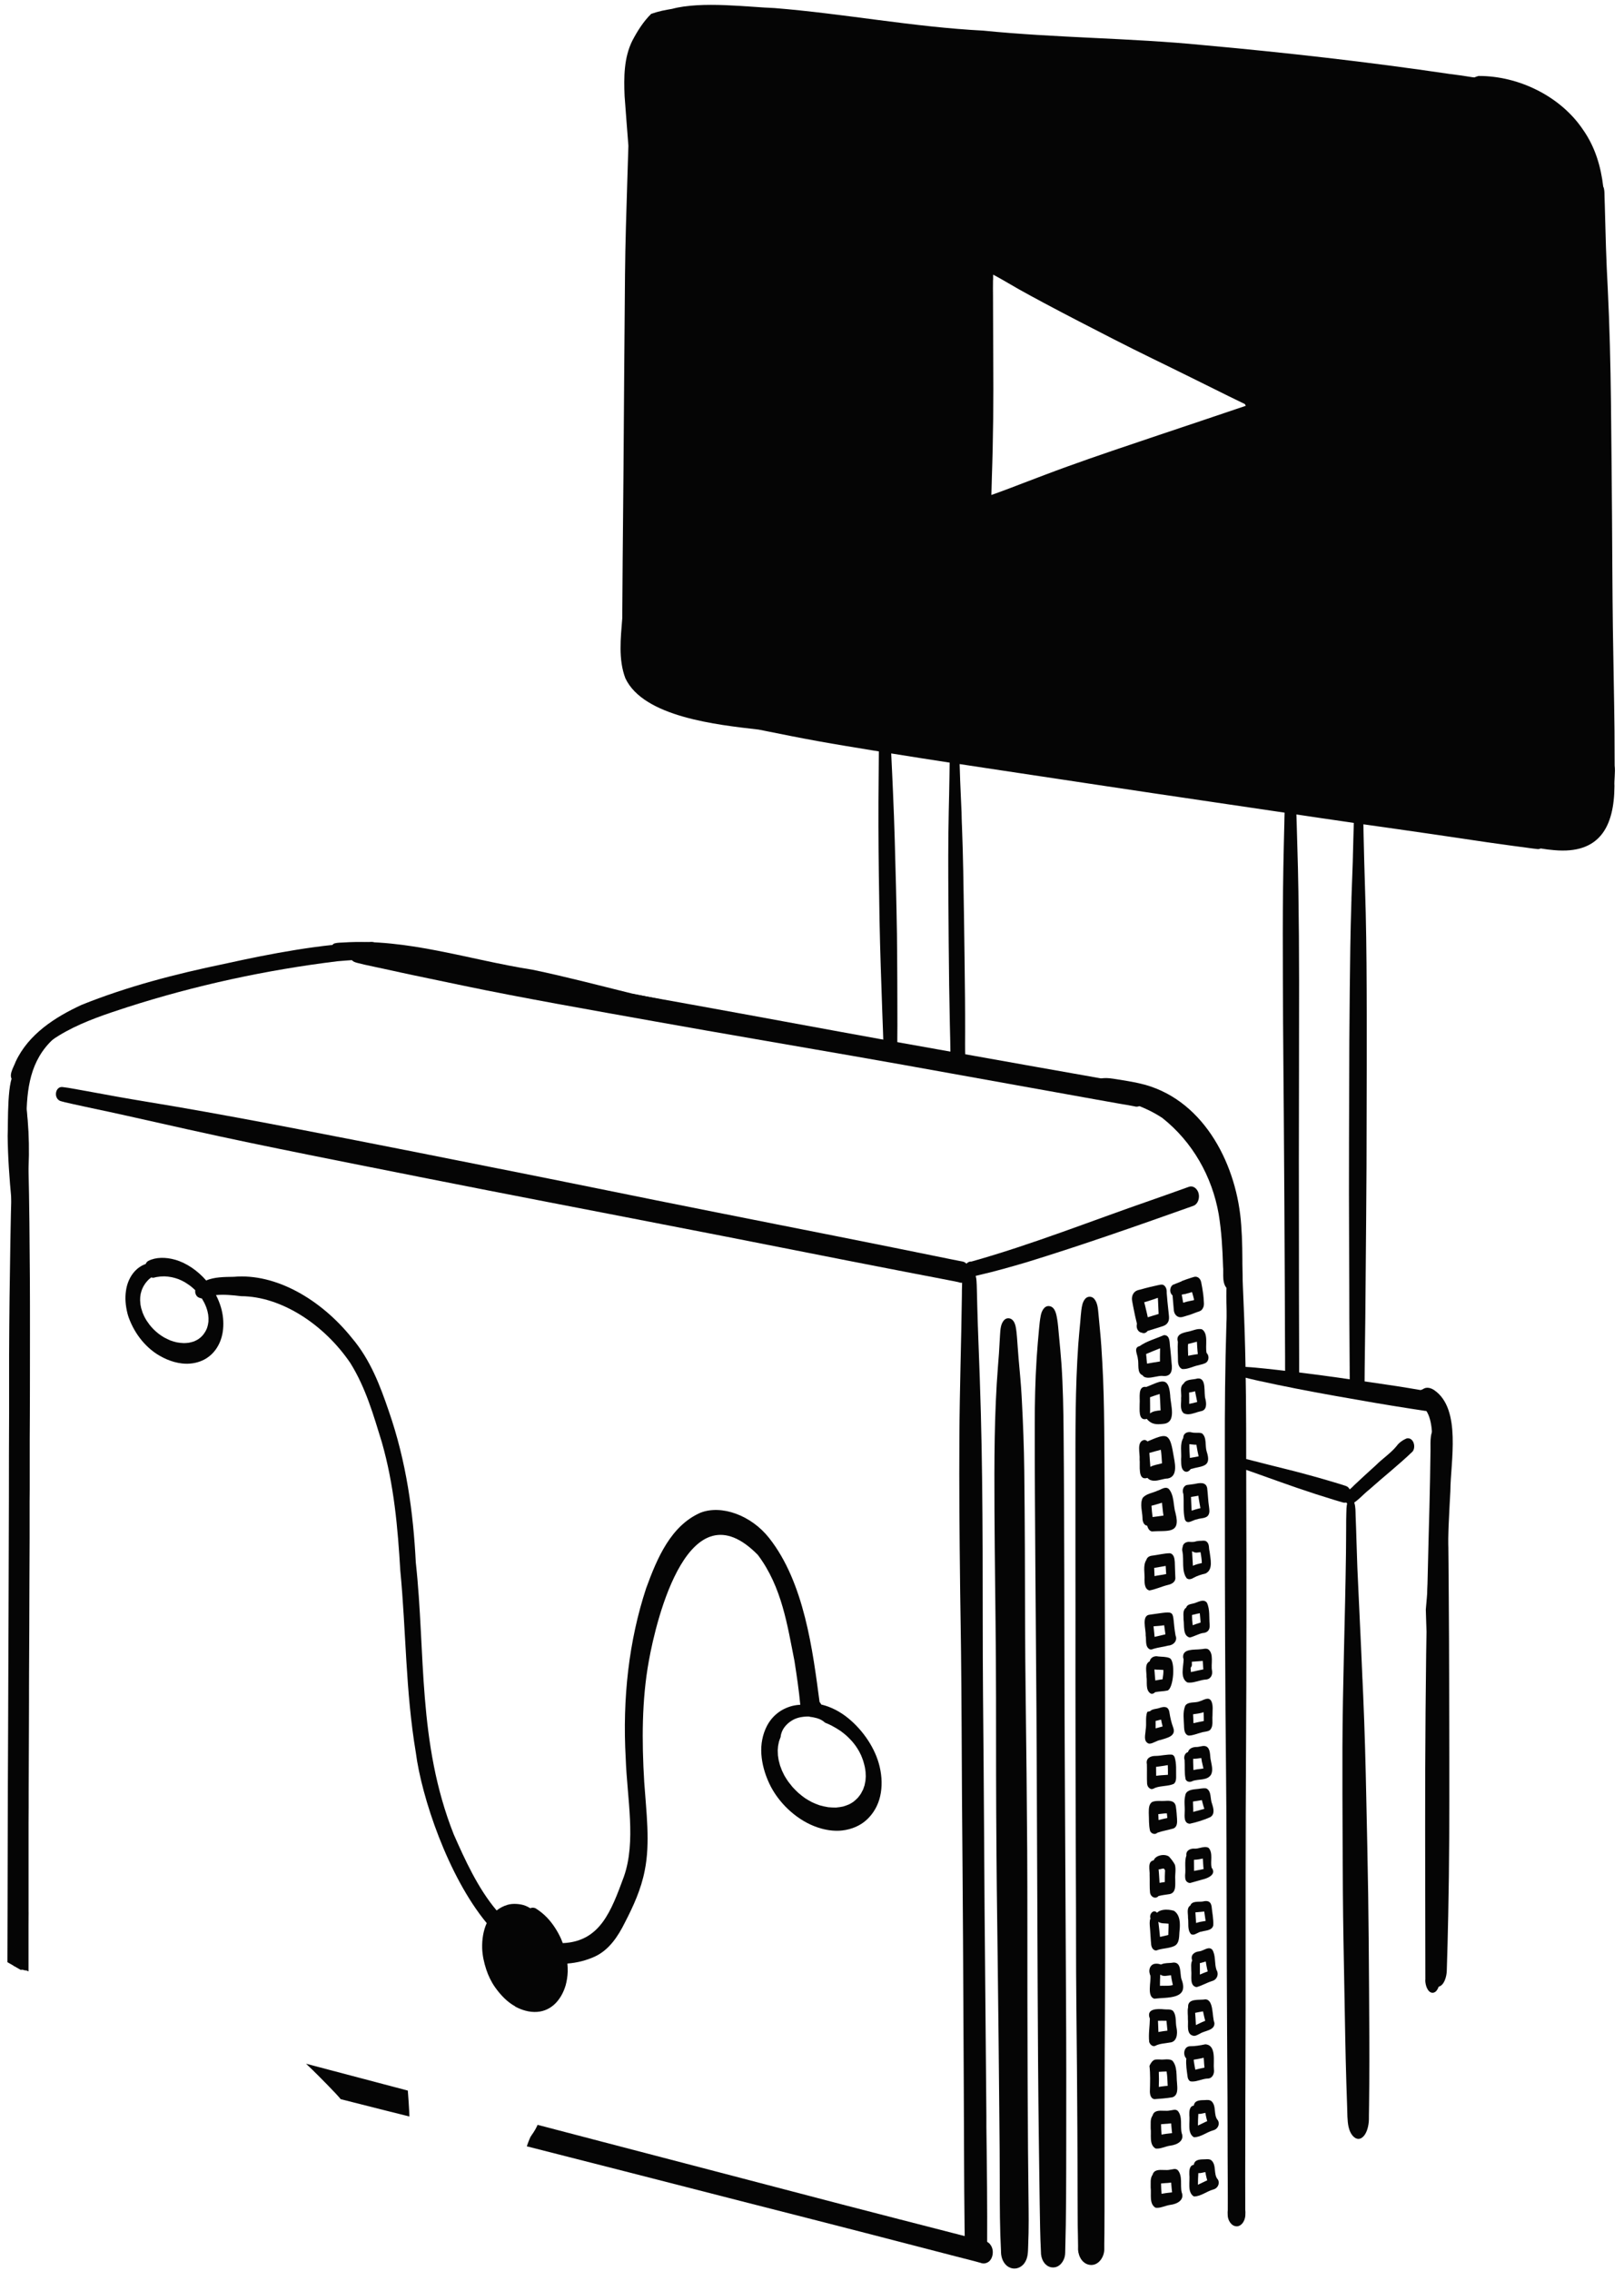 <svg width="171" height="239" viewBox="0 0 171 239" fill="none" xmlns="http://www.w3.org/2000/svg">
<path d="M142.916 146.772C142.422 146.772 142.123 146.246 142.118 145.805C142.118 145.747 142.118 145.689 142.118 145.631C142.118 145.594 142.118 145.552 142.123 145.516C142.123 144.917 142.112 144.312 142.112 143.708C142.112 142.909 142.102 142.105 142.097 141.306C142.081 139.583 142.076 137.859 142.076 136.13C142.065 132.625 142.044 129.12 142.039 125.615C142.039 122.047 142.049 118.479 142.06 114.916C142.07 111.364 142.081 107.812 142.123 104.265C142.154 101.185 142.191 98.106 142.291 95.048C142.291 95.037 142.291 95.027 142.291 95.011V94.969C142.291 94.874 142.296 94.78 142.302 94.727C142.302 94.68 142.302 94.638 142.302 94.632C142.302 94.601 142.302 94.564 142.302 94.533V94.512C142.344 93.219 142.396 91.921 142.443 90.623C142.443 90.623 142.443 90.623 142.443 90.612C142.443 90.581 142.443 90.544 142.443 90.534C142.443 90.402 142.454 90.276 142.454 90.155C142.454 90.139 142.454 90.129 142.454 90.113C142.454 90.092 142.454 90.071 142.454 90.066C142.454 89.914 142.465 89.761 142.465 89.714C142.496 88.673 142.512 87.638 142.549 86.619V86.598C141.408 86.435 140.268 86.272 139.128 86.099C138.255 85.967 137.378 85.836 136.505 85.71C136.521 86.041 136.532 86.372 136.537 86.703C136.553 87.507 136.584 88.306 136.605 89.104C136.653 90.681 136.695 92.257 136.716 93.839C136.763 96.976 136.789 100.119 136.789 103.256C136.789 106.361 136.789 109.472 136.779 112.578C136.773 115.762 136.768 118.947 136.763 122.131C136.758 125.321 136.779 128.511 136.773 131.695C136.773 134.743 136.773 137.786 136.789 140.828C136.789 141.522 136.789 142.215 136.794 142.909C136.794 143.235 136.794 143.561 136.794 143.887C136.794 144.07 136.794 144.26 136.794 144.444C136.794 144.48 136.8 144.517 136.8 144.554V144.627C136.821 145.022 136.563 145.479 136.164 145.558C136.127 145.563 136.09 145.568 136.059 145.568C135.675 145.568 135.37 145.195 135.323 144.822C135.312 144.759 135.307 144.691 135.307 144.627C135.307 144.601 135.307 144.575 135.307 144.549C135.307 144.507 135.307 144.465 135.318 144.428C135.318 144.212 135.318 144.002 135.313 143.792C135.313 143.445 135.313 143.104 135.313 142.762C135.313 142.011 135.307 141.254 135.302 140.502C135.302 139.005 135.291 137.507 135.286 136.004C135.276 132.893 135.255 129.777 135.239 126.666C135.223 123.477 135.197 120.292 135.176 117.102C135.155 113.944 135.118 110.786 135.102 107.628C135.087 104.496 135.071 101.369 135.071 98.237C135.071 95.105 135.108 91.989 135.181 88.863C135.202 88.132 135.213 87.397 135.234 86.661C135.244 86.298 135.244 85.93 135.26 85.568C135.26 85.552 135.26 85.536 135.26 85.52C132.617 85.126 129.979 84.737 127.335 84.349C123.378 83.771 119.427 83.177 115.475 82.583C111.534 81.989 107.592 81.395 103.646 80.802C102.779 80.67 101.912 80.539 101.045 80.407C101.06 80.812 101.071 81.201 101.082 81.543C101.087 81.684 101.092 81.826 101.097 81.952C101.097 81.973 101.097 81.989 101.097 82.005C101.097 82.021 101.097 82.037 101.097 82.042C101.103 82.173 101.108 82.299 101.113 82.41C101.15 83.434 101.208 84.454 101.244 85.421C101.244 85.457 101.244 85.489 101.25 85.526C101.25 85.578 101.25 85.626 101.25 85.647C101.25 85.704 101.25 85.762 101.255 85.825C101.255 85.831 101.255 85.836 101.255 85.846V85.867C101.255 85.915 101.255 85.967 101.26 86.03V86.041C101.26 86.078 101.26 86.114 101.26 86.125C101.26 86.219 101.271 86.319 101.271 86.398C101.271 86.403 101.271 86.409 101.271 86.419V86.477C101.281 86.65 101.287 86.824 101.292 86.96C101.413 90.076 101.455 93.203 101.502 96.319C101.544 99.246 101.586 102.178 101.612 105.105C101.623 106.235 101.623 107.365 101.623 108.495C101.623 109.388 101.607 110.282 101.633 111.175C101.633 111.212 101.633 111.248 101.633 111.285V111.348C101.649 111.753 101.371 112.231 100.95 112.294C100.913 112.299 100.882 112.305 100.845 112.305C100.419 112.305 100.104 111.863 100.083 111.459C100.083 111.411 100.083 111.364 100.078 111.317C100.078 110.134 100.041 108.947 100.015 107.764C99.989 106.393 99.962 105.016 99.941 103.645C99.899 100.67 99.883 97.691 99.862 94.711C99.841 91.606 99.831 88.5 99.899 85.394C99.925 84.175 99.957 82.956 99.973 81.737C99.983 81.243 99.983 80.749 99.994 80.255C97.939 79.94 95.89 79.619 93.84 79.288C93.914 80.649 93.966 82.01 94.029 83.376C94.103 85.053 94.166 86.734 94.213 88.411C94.308 91.706 94.392 95 94.445 98.295C94.471 99.919 94.466 101.543 94.481 103.166C94.497 104.748 94.481 106.33 94.492 107.912C94.492 108.763 94.471 109.614 94.492 110.465C94.492 110.486 94.492 110.513 94.492 110.534V110.581C94.502 110.991 94.224 111.49 93.767 111.49C93.309 111.49 93.052 110.991 93.041 110.581C93.041 110.565 93.041 110.555 93.041 110.534V110.513C93.005 109.173 92.947 107.833 92.9 106.498C92.842 104.895 92.789 103.293 92.737 101.685C92.689 100.077 92.637 98.469 92.611 96.855C92.584 95.242 92.558 93.629 92.537 92.016C92.495 88.647 92.479 85.284 92.516 81.916C92.526 81.054 92.532 80.187 92.537 79.325C92.537 79.241 92.537 79.157 92.537 79.073L92.038 78.994C90.057 78.668 88.07 78.348 86.094 77.99C84.197 77.649 82.311 77.265 80.424 76.887C80.235 76.85 80.051 76.813 79.867 76.776C75.553 76.282 67.765 75.463 65.847 71.374C65.095 69.388 65.358 67.17 65.521 65.068C65.532 63.082 65.547 61.101 65.563 59.109C65.589 55.836 65.626 52.556 65.652 49.283C65.679 45.888 65.705 42.488 65.726 39.093C65.752 35.699 65.779 32.299 65.81 28.904C65.842 25.552 65.952 22.199 66.057 18.846C66.094 17.675 66.131 16.503 66.167 15.336C66.031 13.565 65.894 11.863 65.768 10.123C65.684 8.158 65.684 6.082 66.583 4.28C67.108 3.281 67.744 2.262 68.569 1.458C68.942 1.327 69.32 1.221 69.704 1.132C70.061 1.059 70.413 0.99 70.771 0.932C73.887 0.092 78.906 0.759 81.549 0.848C88.895 1.437 96.163 2.845 103.536 3.224C111.203 3.996 118.97 3.986 126.631 4.742C135.328 5.53 144.01 6.508 152.649 7.785C153.447 7.879 154.246 7.995 155.04 8.126C155.108 8.132 155.176 8.137 155.245 8.147C155.392 8.084 155.539 8.032 155.686 7.995C159.895 7.974 164.346 10.134 166.706 13.681C167.962 15.478 168.566 17.522 168.813 19.64C168.855 19.713 168.881 19.797 168.897 19.882C168.955 20.144 168.939 20.439 168.95 20.707C168.96 21.038 168.971 21.369 168.981 21.695C169.002 22.409 169.023 23.129 169.039 23.844C169.076 25.273 169.118 26.703 169.181 28.132C169.191 28.289 169.197 28.442 169.197 28.463C169.207 28.684 169.218 28.904 169.223 28.988C169.233 29.183 169.244 29.372 169.244 29.424C169.26 29.761 169.275 30.097 169.286 30.281C169.486 34.306 169.58 38.337 169.628 42.367C169.675 46.324 169.701 50.281 169.738 54.238C169.769 58.163 169.775 62.089 169.827 66.014C169.874 69.666 169.964 73.324 170.001 76.976C170.011 78.174 170.016 79.367 170.016 80.565C170.106 81.269 169.953 82.126 169.995 82.709C169.969 87.039 168.408 89.898 163.653 89.467C163.174 89.43 162.701 89.367 162.229 89.288C162.139 89.335 162.039 89.357 161.939 89.357C161.908 89.357 161.871 89.356 161.834 89.346C161.477 89.309 161.12 89.257 160.768 89.209C160.305 89.152 159.843 89.089 159.38 89.025C158.434 88.899 157.494 88.768 156.553 88.631C154.619 88.348 152.691 88.053 150.762 87.775C148.361 87.423 145.959 87.086 143.558 86.745C143.568 87.171 143.579 87.601 143.584 88.027C143.605 88.899 143.621 89.772 143.647 90.639C143.694 92.441 143.762 94.244 143.805 96.046C143.889 99.604 143.904 103.166 143.91 106.729C143.915 110.297 143.91 113.871 143.899 117.439C143.894 120.986 143.889 124.533 143.852 128.08C143.82 131.574 143.799 135.069 143.763 138.563C143.747 139.846 143.731 141.128 143.715 142.41C143.705 143.445 143.684 144.475 143.684 145.51C143.684 145.537 143.684 145.558 143.684 145.584C143.684 145.642 143.684 145.699 143.684 145.757C143.684 146.209 143.431 146.756 142.916 146.766H142.895L142.916 146.772ZM104.56 29.461C104.555 30.045 104.55 30.633 104.56 31.216C104.566 32.315 104.571 33.418 104.571 34.522C104.571 36.655 104.597 38.783 104.597 40.917C104.597 43.024 104.571 45.137 104.524 47.244C104.503 48.242 104.471 49.246 104.439 50.244L104.397 51.773C104.397 51.879 104.392 51.984 104.387 52.089C104.655 51.994 104.928 51.894 105.196 51.8C106.021 51.505 106.836 51.18 107.656 50.87C109.222 50.276 110.787 49.672 112.364 49.104C115.527 47.959 118.723 46.897 121.912 45.82C125.002 44.779 128.097 43.755 131.177 42.704C131.14 42.646 131.108 42.583 131.077 42.52C130.509 42.246 129.942 41.973 129.38 41.695C128.055 41.043 126.736 40.386 125.412 39.729C122.701 38.384 119.968 37.086 117.277 35.704C114.823 34.443 112.364 33.187 109.947 31.894L109.899 31.868C109.863 31.847 109.826 31.826 109.784 31.805L109.736 31.779C108.927 31.348 108.123 30.912 107.324 30.465C106.489 29.997 105.669 29.493 104.912 29.083C104.802 29.02 104.686 28.962 104.571 28.904C104.571 29.093 104.571 29.277 104.571 29.461H104.56Z" fill="#050505"/>
<path d="M1.442 113.75C0.749 113.314 1.453 112.289 1.652 111.721C2.998 108.836 5.788 107.039 8.594 105.747C13.429 103.802 18.505 102.494 23.597 101.438C28.637 100.329 33.734 99.351 38.9 99.152C39.646 98.984 40.156 99.719 39.893 100.402C39.788 100.733 39.462 100.954 39.115 100.933C37.912 100.98 36.682 101.054 35.516 101.159C28.017 102.079 20.581 103.687 13.392 105.994C9.13 107.381 4.233 108.999 2.057 113.256C1.952 113.456 1.8 113.766 1.558 113.766C1.521 113.766 1.484 113.76 1.447 113.745L1.442 113.75Z" fill="#050505"/>
<path d="M119.537 116.441C119.022 116.331 118.491 116.252 117.966 116.163C117.109 116.01 116.247 115.863 115.391 115.705C113.757 115.416 112.128 115.117 110.493 114.823C107.088 114.208 103.688 113.598 100.283 112.989C96.82 112.369 93.357 111.738 89.888 111.139C86.441 110.54 82.994 109.941 79.541 109.347C76.063 108.748 72.584 108.138 69.11 107.518C65.642 106.898 62.174 106.283 58.711 105.648C55.342 105.028 51.979 104.397 48.626 103.693C46.924 103.335 45.221 102.983 43.519 102.626C42.657 102.447 41.79 102.253 40.928 102.064C40.077 101.875 39.215 101.706 38.363 101.512C38.127 101.454 37.89 101.402 37.654 101.339C37.412 101.276 37.181 101.212 37.023 101.002C36.845 100.766 36.861 100.314 37.118 100.13C37.265 100.025 37.417 99.999 37.591 100.009C37.796 100.02 38.006 100.041 38.211 100.067C38.626 100.114 39.036 100.177 39.446 100.235C40.308 100.356 41.169 100.482 42.037 100.603C43.771 100.845 45.51 101.107 47.244 101.365C50.639 101.864 54.018 102.416 57.402 102.989C60.839 103.572 64.27 104.187 67.702 104.796C71.175 105.416 74.638 106.047 78.107 106.678C81.57 107.313 85.033 107.944 88.496 108.585C91.938 109.221 95.38 109.836 98.822 110.445C102.264 111.055 105.711 111.67 109.153 112.285C112.453 112.873 115.753 113.446 119.048 114.045C119.274 114.082 119.506 114.145 119.732 114.171C119.747 114.171 119.758 114.171 119.774 114.171H119.779C120.289 114.25 120.578 114.817 120.583 115.306C120.583 115.832 120.247 116.462 119.674 116.462C119.632 116.462 119.584 116.462 119.537 116.452V116.441Z" fill="#050505"/>
<path d="M70.956 106.609C66.594 106.236 62.422 104.843 58.128 104.065C55.264 103.472 52.343 103.235 49.489 102.568C45.632 101.701 41.78 100.739 37.828 100.398C36.972 100.303 36.099 100.324 35.248 100.193C34.828 100.088 34.828 99.378 35.248 99.273C35.537 99.199 35.852 99.199 36.147 99.184C42.925 98.742 49.41 101.012 56.032 102.042C59.558 102.773 63.047 103.692 66.541 104.554C71.055 105.474 75.57 106.372 80.057 107.413C77.067 107.208 73.977 106.94 70.956 106.614V106.609Z" fill="#050505"/>
<path d="M129.317 135.71C128.597 135.117 128.87 134.071 128.781 133.256C128.723 131.391 128.623 129.604 128.324 127.776C127.63 123.803 125.565 120.166 122.396 117.655C120.378 116.304 118.014 115.721 115.743 115.053C115.665 115.027 115.575 115.022 115.502 115.069C115.255 115.18 115.018 114.996 114.903 114.796C114.682 114.391 114.892 113.834 115.344 113.719C116.085 113.272 116.994 113.493 117.798 113.608C118.739 113.761 119.685 113.913 120.604 114.165C126.926 115.957 130.284 122.752 130.694 128.932C130.815 130.508 130.82 132.1 130.82 133.682C130.82 134.365 130.93 135.248 130.316 135.716C130.158 135.831 129.99 135.889 129.822 135.889C129.653 135.889 129.48 135.831 129.317 135.716V135.71Z" fill="#050505"/>
<path d="M130.215 234.286C129.648 234.286 129.259 233.624 129.27 233.067C129.27 232.977 129.264 232.883 129.264 232.794C129.264 232.72 129.269 232.646 129.28 232.568C129.291 231.806 129.275 231.044 129.28 230.282C129.28 229.173 129.27 228.069 129.264 226.966C129.254 224.906 129.264 222.846 129.249 220.781C129.222 216.214 129.191 211.648 129.175 207.081C129.159 202.567 129.149 198.053 129.143 193.545C129.133 189.015 129.07 184.48 129.038 179.95C129.007 175.337 128.991 170.723 128.98 166.104C128.97 161.642 128.98 157.186 128.97 152.725C128.959 148.279 128.996 143.833 129.133 139.393C129.149 138.889 129.17 138.379 129.185 137.869C129.185 137.827 129.185 137.79 129.185 137.748C129.185 137.712 129.185 137.675 129.185 137.638C129.185 137.559 129.191 137.475 129.196 137.396C129.217 136.802 129.243 136.214 129.264 135.625C129.264 135.505 129.27 135.389 129.275 135.326C129.275 135.194 129.285 135.063 129.285 134.974C129.296 134.58 129.312 134.18 129.322 133.818C129.322 133.749 129.322 133.681 129.322 133.671V133.613C129.343 133.061 129.359 132.504 129.422 131.952C129.453 131.668 129.506 131.411 129.611 131.153C129.685 130.975 129.858 130.828 130.047 130.822C130.252 130.822 130.415 130.97 130.499 131.138C130.631 131.385 130.673 131.689 130.704 131.963C130.767 132.499 130.788 133.04 130.804 133.581C130.846 134.7 130.883 135.82 130.935 136.939C131.035 139.193 131.104 141.448 131.146 143.702C131.23 148.106 131.219 152.509 131.224 156.908C131.235 161.411 131.256 165.915 131.245 170.418C131.235 175.053 131.235 179.682 131.203 184.312C131.172 188.826 131.156 193.34 131.156 197.849C131.156 202.357 131.156 206.913 131.156 211.443C131.156 215.836 131.119 220.234 131.125 224.627C131.125 226.078 131.114 227.528 131.114 228.979C131.114 229.751 131.114 230.518 131.119 231.291C131.119 231.706 131.119 232.116 131.119 232.536C131.13 232.604 131.135 232.678 131.135 232.752C131.135 232.809 131.135 232.846 131.135 232.883C131.135 232.988 131.135 233.093 131.125 233.198C131.072 233.713 130.751 234.275 130.221 234.291H130.205L130.215 234.286Z" fill="#050505"/>
<path d="M130.348 144.274C130.148 142.125 129.838 139.997 129.533 137.863C129.491 136.718 128.455 132.966 129.544 132.398C130.138 132.225 130.501 132.981 130.106 133.407C130.548 137.012 130.695 140.659 130.353 144.279L130.348 144.274Z" fill="#050505"/>
<path d="M129.133 135.852C129.164 135.027 129.175 134.338 129.317 133.55C129.369 133.335 129.422 133.103 129.627 132.988C129.879 132.846 130.137 133.088 130.158 133.345C129.995 137.402 130.1 141.532 129.858 145.557C129.506 142.331 129.086 139.099 129.133 135.857V135.852Z" fill="#050505"/>
<path d="M1.085 117.743C1.111 114.433 1.7 111.122 4.238 108.894C5.005 108.211 5.841 107.181 6.902 107.102C7.312 107.291 7.233 107.916 6.844 108.079C6.398 108.452 6.024 108.889 5.636 109.32C3.145 111.605 2.819 114.606 2.782 117.748C2.772 118.442 2.351 118.794 1.931 118.794C1.51 118.794 1.095 118.447 1.085 117.748V117.743Z" fill="#050505"/>
<path d="M2.64 207.361C2.488 207.298 2.325 207.271 2.167 207.282C1.705 207.019 1.242 206.751 0.78 206.494C0.78 206.315 0.78 206.163 0.78 206.084C0.78 204.297 0.79 202.51 0.796 200.718C0.796 200.645 0.796 200.566 0.796 200.492C0.796 200.482 0.796 200.477 0.796 200.466C0.806 198.338 0.811 196.21 0.811 194.087C0.811 190.035 0.838 185.989 0.854 181.937C0.869 177.818 0.88 173.703 0.901 169.583C0.917 165.563 0.932 161.538 0.938 157.518C0.938 154.517 0.943 151.522 0.959 148.727C0.959 148.501 0.959 148.275 0.959 148.106C0.959 147.959 0.959 147.812 0.959 147.702V147.613C0.959 147.486 0.959 147.366 0.959 147.318V147.26C0.959 147.15 0.959 147.04 0.959 146.877V146.567C0.959 146.451 0.959 146.33 0.959 146.02C0.959 145.789 0.959 145.558 0.959 145.369V145.279C0.959 145.158 0.959 145.043 0.959 145.027V144.812C0.959 144.633 0.959 144.454 0.959 144.397C0.959 144.328 0.959 144.26 0.959 144.123C0.959 143.945 0.959 143.771 0.959 143.719V143.514C0.959 143.409 0.959 143.304 0.959 143.219C0.959 142.972 0.959 142.731 0.959 142.563C0.974 138.621 1.022 134.68 1.09 130.739C1.153 126.861 1.258 122.983 1.421 119.105C1.474 117.849 1.516 116.588 1.573 115.326C1.6 114.806 1.626 114.286 1.668 113.766C1.694 113.435 1.694 113.046 1.857 112.752C1.989 112.515 2.293 112.473 2.467 112.683C2.477 112.699 2.493 112.715 2.504 112.736C2.624 112.951 2.635 113.219 2.661 113.461C2.693 113.782 2.708 114.107 2.724 114.428C2.772 115.311 2.793 116.194 2.819 117.076C2.882 118.994 2.95 120.912 2.998 122.83C3.092 126.714 3.118 130.592 3.145 134.475C3.166 138.416 3.15 142.358 3.15 146.299C3.15 148.07 3.139 149.841 3.129 151.522C3.129 151.706 3.129 151.89 3.129 152.069V152.284V152.079V152.442C3.129 152.468 3.129 152.494 3.129 152.521V152.699V152.494V152.752C3.129 152.909 3.129 153.072 3.129 153.088C3.129 153.198 3.129 153.314 3.129 153.388V153.508C3.129 153.598 3.129 153.687 3.129 153.698C3.129 153.85 3.129 154.008 3.129 154.139V154.286C3.129 154.481 3.129 154.675 3.129 154.843C3.129 155.095 3.129 155.342 3.129 155.511C3.129 155.726 3.129 155.936 3.129 156.11C3.129 156.336 3.129 156.556 3.129 156.746C3.129 157.234 3.118 157.728 3.118 158.017C3.118 158.217 3.118 158.417 3.118 158.59V158.637C3.118 158.685 3.118 158.737 3.118 158.784V158.711C3.118 158.963 3.118 159.205 3.118 159.273V159.588C3.118 159.783 3.118 159.972 3.118 159.998C3.118 160.224 3.118 160.45 3.118 160.545V160.655C3.118 160.792 3.118 160.928 3.118 161.039V161.433C3.118 161.659 3.118 161.88 3.118 161.901C3.118 162.71 3.113 163.514 3.108 164.239C3.108 165.18 3.097 166.115 3.097 166.851C3.087 169.946 3.082 173.036 3.061 175.931C3.061 176.546 3.061 177.161 3.055 177.723C3.055 177.896 3.055 178.07 3.055 178.191C3.055 178.501 3.055 178.811 3.055 178.921C3.055 179.935 3.045 180.95 3.045 181.906C3.034 184.208 3.029 186.514 3.019 188.616C3.019 188.911 3.019 189.205 3.019 189.3V189.536C3.019 189.82 3.019 190.098 3.019 190.182C3.019 190.797 3.013 191.407 3.008 191.822C3.008 192.074 3.008 192.326 3.008 192.437V192.531C3.008 192.778 3.008 193.031 3.008 193.278V193.335C3.008 193.498 3.008 193.661 3.008 193.787C3.008 193.808 3.008 193.835 3.008 193.856V193.882C3.008 194.124 3.008 194.365 3.008 194.47V194.602C3.008 194.702 3.008 194.801 3.008 195.027V195.369C3.008 195.369 3.008 195.411 3.008 195.416V195.506C3.008 195.506 3.008 195.563 3.008 195.821C3.008 196.021 3.008 196.215 3.008 196.215V196.551C3.008 196.578 3.008 196.609 3.008 196.635V196.625C3.008 196.798 3.008 196.977 3.008 197.266V197.413C3.008 197.592 3.008 197.765 3.008 197.876V198.017V198.07C3.008 198.275 3.008 198.485 3.008 198.49C3.008 198.769 3.008 199.042 3.008 199.273V199.604C3.008 199.725 3.008 199.846 3.008 199.962C3.008 199.962 3.008 200.014 3.008 200.046V200.445C3.013 200.598 3.008 200.755 3.008 200.908V201.092C3.019 201.27 3.008 201.459 3.008 201.638V201.738C3.008 202.064 3.008 202.384 3.003 202.621V202.957V202.763V202.989C3.003 203.146 3.003 203.304 3.003 203.419C3.003 203.53 3.003 203.645 3.003 203.74V203.777C3.003 203.824 3.003 203.877 3.003 203.924V203.861C3.003 204.082 3.003 204.297 3.003 204.334V204.555C3.003 204.555 3.003 204.597 3.003 204.618V204.959C3.003 205.316 3.003 205.674 3.003 205.952C3.003 206.388 3.003 206.825 3.003 207.261V207.46C2.919 207.424 2.829 207.387 2.745 207.35L2.64 207.361Z" fill="#050505"/>
<path d="M2.689 126.393C1.832 122.746 1.611 119.11 1.495 115.395C1.485 114.481 1.364 113.556 1.469 112.647C1.511 112.505 1.579 112.373 1.711 112.3C2.431 112.037 2.442 113.099 2.505 113.566C2.615 114.607 2.715 115.642 2.799 116.682C3.167 119.914 3.12 123.177 2.694 126.399C2.694 126.399 2.694 126.399 2.689 126.399V126.393Z" fill="#050505"/>
<path d="M0.806 119.524C0.869 118.379 0.695 113.166 1.663 112.84C1.989 112.782 2.215 113.139 2.194 113.439C2.089 116.266 2.204 119.088 2.278 121.915C2.331 125.615 2.073 129.377 1.894 133.04C1.463 128.552 0.848 124.012 0.806 119.524Z" fill="#050505"/>
<path d="M40.586 222.101C39.015 221.706 37.444 221.307 35.878 220.908C35.699 220.698 35.52 220.493 35.331 220.293C34.732 219.662 34.128 219.042 33.513 218.427C33.093 218.007 32.662 217.587 32.226 217.177C34.054 217.66 35.883 218.144 37.706 218.622C39.451 219.079 41.196 219.541 42.941 220.004C42.946 220.119 42.956 220.235 42.967 220.345C43.014 220.96 43.056 221.575 43.088 222.195C43.098 222.374 43.103 222.553 43.109 222.731C42.273 222.521 41.432 222.306 40.592 222.101H40.586Z" fill="#050505"/>
<path d="M103.237 238.128C102.407 237.891 101.566 237.692 100.735 237.476C99.69 237.203 98.644 236.93 97.598 236.662C95.481 236.11 93.363 235.563 91.245 235.017C87.067 233.934 82.879 232.878 78.696 231.806C74.424 230.713 70.151 229.615 65.879 228.522C62.406 227.634 58.937 226.751 55.469 225.868C55.527 225.705 55.585 225.548 55.642 225.385C55.642 225.4 55.632 225.416 55.627 225.432C55.7 225.248 55.769 225.064 55.853 224.885C55.853 224.885 55.858 224.875 55.863 224.87C55.863 224.87 55.863 224.875 55.863 224.88C55.863 224.88 55.863 224.875 55.863 224.87C55.9 224.807 55.937 224.754 55.979 224.696C55.979 224.696 55.979 224.696 55.979 224.691C55.979 224.691 55.974 224.702 55.968 224.707C56.11 224.507 56.252 224.302 56.368 224.087C56.452 223.929 56.541 223.771 56.609 223.609C58.816 224.187 61.024 224.765 63.236 225.343C67.429 226.441 71.623 227.529 75.816 228.627C80.041 229.73 84.272 230.844 88.497 231.943C92.706 233.036 96.92 234.118 101.135 235.201C101.603 235.322 102.07 235.443 102.538 235.558C102.916 235.658 103.3 235.774 103.683 235.852C103.694 235.852 103.705 235.852 103.71 235.852C103.768 235.863 103.82 235.873 103.873 235.894C103.951 235.926 104.03 235.968 104.099 236.026C104.146 236.063 104.188 236.099 104.225 236.147C104.361 236.304 104.456 236.499 104.503 236.698C104.614 237.177 104.461 237.855 103.978 238.091C103.841 238.159 103.715 238.196 103.563 238.196C103.442 238.196 103.326 238.17 103.232 238.123L103.237 238.128Z" fill="#050505"/>
<path d="M1.416 206.85C1.442 206.766 1.463 206.682 1.489 206.598C1.526 206.672 1.573 206.803 1.631 206.976C1.558 206.934 1.489 206.892 1.416 206.855V206.85Z" fill="#050505"/>
<path d="M1.684 207.003C1.652 206.467 1.637 205.931 1.637 205.411C1.857 206.031 2.073 206.656 2.283 207.281C2.246 207.281 2.204 207.281 2.168 207.281C2.005 207.187 1.847 207.097 1.684 207.003Z" fill="#050505"/>
<path d="M101.597 236.562V236.483C101.581 235.684 101.571 234.88 101.565 234.302C101.502 229.363 101.513 224.423 101.481 219.483C101.455 214.391 101.429 209.299 101.403 204.207C101.376 199.131 101.329 194.055 101.292 188.974C101.261 183.887 101.25 178.795 101.192 173.771C101.171 171.69 101.129 169.609 101.103 167.602C101.103 167.281 101.093 166.966 101.093 166.703C101.03 161.548 100.987 156.393 101.019 151.233C101.045 146.272 101.219 141.312 101.282 136.356C101.282 135.952 101.287 135.552 101.303 135.148C101.313 134.754 101.303 134.328 101.555 133.997C101.781 133.692 102.201 133.619 102.49 133.876C102.627 133.997 102.711 134.149 102.748 134.317C102.79 134.465 102.806 134.622 102.821 134.78C102.848 135.085 102.848 135.389 102.858 135.694C102.879 136.325 102.89 136.95 102.906 137.581C102.937 138.795 102.979 140.003 103.026 141.217C103.126 143.708 103.21 146.204 103.279 148.695C103.342 151.06 103.384 153.424 103.41 155.568C103.473 160.639 103.478 165.71 103.478 170.781C103.478 175.852 103.526 180.944 103.573 186.031C103.615 191.06 103.636 196.083 103.673 201.112C103.715 206.267 103.767 211.422 103.809 216.583C103.83 218.632 103.841 220.682 103.862 222.689V222.757C103.862 222.805 103.862 222.857 103.862 222.899C103.862 223.025 103.862 223.146 103.862 223.262C103.862 223.299 103.862 223.341 103.862 223.372V223.467C103.862 223.593 103.862 223.719 103.862 223.824C103.92 228.028 103.962 232.242 103.941 236.446C103.899 237.077 103.557 237.77 102.869 237.86C102.827 237.865 102.785 237.87 102.737 237.87C102.081 237.87 101.597 237.182 101.581 236.557L101.597 236.562Z" fill="#050505"/>
<path d="M101.533 133.702C101.46 133.256 101.817 132.725 102.28 132.762C108.701 130.959 114.876 128.495 121.171 126.319C122.506 125.846 123.841 125.384 125.17 124.9C125.67 124.716 126.101 125.137 126.211 125.599C126.326 126.072 126.153 126.713 125.654 126.897C119.821 128.968 113.972 131.027 108.055 132.846C106.415 133.324 104.781 133.797 103.115 134.175C102.842 134.243 102.521 134.338 102.232 134.338C101.88 134.338 101.591 134.196 101.533 133.702Z" fill="#050505"/>
<path d="M100.988 134.942L101.056 134.958C100.688 134.869 100.315 134.806 99.942 134.732C99.453 134.637 98.97 134.543 98.481 134.448C97.441 134.249 96.4 134.049 95.36 133.849C93.305 133.455 91.261 133.051 89.206 132.651C84.992 131.826 80.777 130.985 76.563 130.16C72.401 129.346 68.239 128.537 64.072 127.733C59.878 126.923 55.679 126.114 51.486 125.294C47.25 124.464 43.015 123.629 38.779 122.782C34.612 121.952 30.44 121.122 26.278 120.255C21.969 119.356 17.675 118.389 13.382 117.422C12.152 117.144 10.923 116.886 9.688 116.624C9.041 116.487 8.395 116.345 7.749 116.203C7.46 116.14 7.165 116.072 6.871 116.004C6.74 115.972 6.603 115.935 6.472 115.899C6.398 115.878 6.309 115.857 6.246 115.814C5.983 115.646 5.862 115.352 5.894 115.042C5.92 114.764 6.088 114.469 6.377 114.406C6.519 114.375 6.671 114.406 6.808 114.427C7.05 114.453 7.291 114.495 7.533 114.538C8.069 114.632 8.605 114.727 9.146 114.827C10.203 115.016 11.259 115.21 12.31 115.405C14.38 115.778 16.461 116.103 18.537 116.461C22.804 117.196 27.066 117.99 31.323 118.81C35.547 119.624 39.767 120.449 43.992 121.285C48.222 122.12 52.447 122.961 56.672 123.807C60.819 124.637 64.96 125.483 69.106 126.319C73.341 127.17 77.582 128.011 81.823 128.852C85.959 129.672 90.1 130.486 94.23 131.322C95.565 131.59 96.894 131.858 98.224 132.131C98.854 132.257 99.485 132.383 100.115 132.515C100.399 132.572 100.683 132.63 100.967 132.683C101.067 132.704 101.166 132.725 101.266 132.74H101.314V132.751C101.813 132.825 102.107 133.366 102.118 133.849C102.128 134.348 101.818 134.995 101.24 134.995C101.145 134.995 101.067 134.974 100.977 134.953L100.988 134.942Z" fill="#050505"/>
<path d="M106.211 238.575C105.675 238.265 105.407 237.618 105.402 236.998V236.909C105.281 234.597 105.271 232.285 105.271 229.967C105.271 227.461 105.25 224.954 105.223 222.447C105.171 217.15 105.129 211.854 105.055 206.551C104.981 201.312 104.924 196.073 104.897 190.834C104.866 185.4 104.897 179.972 104.861 174.544C104.824 169.331 104.74 164.118 104.713 158.9C104.692 153.834 104.682 148.758 105.087 143.708C105.123 143.282 105.155 142.857 105.186 142.426C105.223 141.795 105.26 141.159 105.297 140.524C105.334 139.972 105.344 139.247 105.796 138.863C106.017 138.674 106.337 138.69 106.558 138.863C106.794 139.058 106.894 139.352 106.952 139.641C107.02 139.993 107.052 140.35 107.083 140.708C107.141 141.433 107.183 142.158 107.246 142.883C107.367 144.286 107.509 145.684 107.567 146.835L107.593 147.297C107.725 149.793 107.824 152.289 107.851 154.791C107.882 157.518 107.903 160.245 107.914 162.967C107.93 168.149 107.93 173.33 107.998 178.511C108.066 183.961 108.129 189.41 108.161 194.859C108.192 200.083 108.171 205.306 108.182 210.529C108.192 215.758 108.208 220.981 108.245 226.21C108.261 228.275 108.287 230.34 108.308 232.4C108.318 233.262 108.318 234.129 108.303 234.991C108.292 235.453 108.276 235.916 108.261 236.378C108.24 236.988 108.25 237.608 107.882 238.139C107.63 238.506 107.225 238.732 106.805 238.732C106.605 238.732 106.406 238.68 106.216 238.569L106.211 238.575Z" fill="#050505"/>
<path d="M110.689 238.601C109.958 238.459 109.585 237.676 109.606 236.961C109.522 235.285 109.501 233.603 109.475 231.927C109.443 229.541 109.412 227.15 109.38 224.765C109.317 219.762 109.285 214.759 109.264 209.762C109.243 204.801 109.222 199.841 109.201 194.88C109.18 189.925 109.165 184.969 109.133 180.019C109.102 174.906 109.049 169.793 109.017 164.68C108.991 159.762 108.944 154.843 108.954 149.925C108.954 147.576 109.007 145.227 109.144 143.119C109.149 143.009 109.154 142.904 109.159 142.846C109.222 141.848 109.317 140.849 109.406 139.851C109.448 139.373 109.496 138.9 109.59 138.432C109.674 137.985 109.963 137.355 110.52 137.455C111.119 137.56 111.235 138.353 111.319 138.837C111.403 139.341 111.44 139.861 111.487 140.366C111.592 141.438 111.692 142.515 111.771 143.587C111.929 145.973 111.971 148.364 111.992 150.75C112.039 155.668 112.05 160.592 112.065 165.511C112.081 170.587 112.081 175.668 112.097 180.744C112.113 185.705 112.149 190.66 112.17 195.616C112.191 200.618 112.218 205.616 112.249 210.619C112.281 215.605 112.276 220.587 112.27 225.574C112.265 229.394 112.27 233.215 112.16 237.03C112.16 237.04 112.16 237.051 112.16 237.061C112.16 237.203 112.139 237.345 112.107 237.492C112.081 237.587 112.05 237.686 112.008 237.776C111.95 237.918 111.866 238.054 111.766 238.175C111.629 238.343 111.456 238.475 111.251 238.554C111.162 238.585 111.072 238.606 110.978 238.611C110.946 238.611 110.909 238.617 110.878 238.617C110.815 238.617 110.757 238.611 110.694 238.601H110.689Z" fill="#050505"/>
<path d="M114.566 238.305C113.83 238.09 113.457 237.217 113.515 236.455V236.387C113.515 236.355 113.515 236.324 113.515 236.292C113.51 235.572 113.489 234.858 113.478 234.133C113.468 233.097 113.468 232.062 113.463 231.027C113.463 228.757 113.452 226.492 113.442 224.222C113.421 219.839 113.384 215.457 113.336 211.079C113.284 206.518 113.315 201.962 113.284 197.406C113.258 192.876 113.263 188.341 113.247 183.812C113.231 179.025 113.242 174.237 113.242 169.45C113.242 164.663 113.231 159.981 113.237 155.241C113.237 150.664 113.216 146.071 113.536 141.499C113.594 140.685 113.678 139.87 113.752 139.056C113.788 138.662 113.809 138.262 113.862 137.868C113.92 137.448 113.983 137.006 114.272 136.675C114.519 136.392 114.955 136.392 115.207 136.675C115.57 137.09 115.607 137.7 115.659 138.226C115.717 138.809 115.764 139.387 115.822 139.97C115.938 141.11 116.006 142.251 116.069 143.396C116.2 145.682 116.248 147.973 116.269 150.264C116.311 154.889 116.321 159.518 116.321 164.143C116.321 168.767 116.363 173.838 116.363 178.683C116.363 183.223 116.363 187.763 116.369 192.304C116.369 196.886 116.369 201.468 116.369 206.045C116.369 210.428 116.316 214.805 116.311 219.182C116.3 223.681 116.306 228.179 116.3 232.672C116.3 233.46 116.3 234.243 116.29 235.031C116.29 235.388 116.279 235.746 116.274 236.103C116.274 236.171 116.274 236.245 116.274 236.319V236.387C116.274 236.471 116.274 236.555 116.274 236.639C116.311 237.417 115.754 238.357 114.902 238.357C114.792 238.357 114.682 238.336 114.577 238.31L114.566 238.305Z" fill="#050505"/>
<path d="M120.21 140.239C119.968 140.218 119.774 139.998 119.711 139.745C119.679 139.603 119.679 139.456 119.716 139.314C119.642 139.025 119.574 138.731 119.511 138.442C119.437 138.106 119.369 137.769 119.306 137.428C119.269 137.244 119.238 137.065 119.206 136.881C119.148 136.54 119.233 136.182 119.495 135.946C119.653 135.804 119.853 135.757 120.058 135.71C120.236 135.662 120.415 135.615 120.599 135.562C120.925 135.478 121.25 135.394 121.582 135.326C121.708 135.3 121.834 135.268 121.955 135.242C122.097 135.21 122.228 135.179 122.375 135.189C122.575 135.21 122.722 135.405 122.79 135.573C122.832 135.683 122.843 135.799 122.848 135.914C122.848 135.962 122.848 136.009 122.848 136.056C122.895 136.682 122.958 137.302 123.027 137.922C123.042 138.074 123.058 138.221 123.074 138.374C123.1 138.626 123.121 138.889 122.995 139.12C122.869 139.362 122.669 139.488 122.417 139.567C121.892 139.74 121.361 139.898 120.83 140.066C120.767 140.155 120.683 140.224 120.583 140.266C120.525 140.287 120.473 140.297 120.42 140.297C120.341 140.297 120.268 140.276 120.205 140.234L120.21 140.239ZM120.893 136.923L120.478 137.044C120.504 137.139 120.53 137.239 120.557 137.333C120.63 137.628 120.699 137.922 120.767 138.216C120.799 138.353 120.83 138.489 120.856 138.626C121.235 138.51 121.613 138.384 121.997 138.274C121.976 137.801 121.955 137.328 121.934 136.855C121.934 136.866 121.934 136.876 121.934 136.881C121.928 136.782 121.923 136.676 121.918 136.577C121.576 136.697 121.235 136.818 120.888 136.923H120.893Z" fill="#050505"/>
<path d="M124.183 138.61C123.936 138.562 123.742 138.368 123.658 138.142C123.595 137.974 123.584 137.79 123.574 137.606C123.537 137.175 123.495 136.749 123.464 136.324C123.332 136.224 123.248 136.056 123.227 135.888C123.19 135.614 123.316 135.236 123.616 135.162C123.69 135.136 123.758 135.105 123.837 135.073C124.015 135.005 124.199 134.937 124.373 134.858C124.425 134.831 124.478 134.795 124.536 134.774C124.662 134.726 124.788 134.679 124.914 134.637C125.072 134.584 125.229 134.527 125.387 134.479L125.424 134.469C125.492 134.448 125.56 134.427 125.629 134.406C125.77 134.358 125.902 134.332 126.049 134.385C126.285 134.469 126.433 134.7 126.48 134.937C126.564 135.336 126.627 135.741 126.685 136.145C126.727 136.429 126.743 136.718 126.758 137.002C126.758 137.07 126.769 137.138 126.769 137.207C126.769 137.438 126.706 137.638 126.559 137.816C126.438 137.969 126.228 138.021 126.049 138.079C125.786 138.168 125.534 138.284 125.271 138.368C125.03 138.442 124.793 138.51 124.567 138.578C124.483 138.604 124.394 138.62 124.304 138.62C124.268 138.62 124.231 138.62 124.194 138.61H124.183ZM125.124 136.082C125.019 136.119 124.909 136.145 124.804 136.177C124.751 136.187 124.698 136.192 124.651 136.198C124.578 136.208 124.504 136.224 124.43 136.245C124.467 136.445 124.504 136.644 124.536 136.834L124.562 136.986L124.583 137.091C124.725 137.049 124.861 137.012 124.998 136.975C125.166 136.928 125.345 136.902 125.513 136.865C125.587 136.849 125.66 136.834 125.728 136.818C125.728 136.776 125.718 136.734 125.713 136.697C125.655 136.455 125.587 136.213 125.513 135.972C125.382 136.014 125.245 136.051 125.114 136.093L125.124 136.082Z" fill="#050505"/>
<path d="M120.441 144.874C120.388 144.832 120.346 144.78 120.309 144.727C119.679 144.491 119.942 143.524 119.81 142.993C119.789 142.551 119.311 141.816 119.999 141.658C120.751 141.127 121.702 140.88 122.543 140.507C123.263 140.46 123.131 141.406 123.221 141.884C123.268 142.362 123.336 143.019 123.363 143.455C123.473 144.233 123.336 144.921 122.39 144.795C122.159 144.78 121.896 144.837 121.623 144.89C121.381 144.937 121.134 144.985 120.914 144.985C120.74 144.985 120.577 144.953 120.441 144.874ZM120.682 142.499C120.714 142.835 120.746 143.172 120.777 143.503C121.229 143.419 121.686 143.345 122.138 143.277C122.138 143.087 122.138 142.893 122.138 142.704C122.143 142.431 122.149 142.163 122.154 141.889C121.66 142.089 121.161 142.278 120.672 142.494L120.682 142.499Z" fill="#050505"/>
<path d="M121.13 149.657C120.983 149.568 120.857 149.453 120.757 149.316C119.816 149.589 120.016 148.265 120 147.703C120.058 147.135 119.764 145.8 120.704 145.958C122.171 145.385 123.053 144.702 123.216 146.836C123.237 147.813 123.957 149.757 122.444 149.847C122.286 149.862 122.123 149.878 121.96 149.878C121.671 149.878 121.388 149.831 121.135 149.663L121.13 149.657ZM121.771 146.804C121.545 146.883 121.314 146.951 121.093 147.041V147.114C121.093 147.661 121.114 148.202 121.093 148.743C121.409 148.491 121.824 148.454 122.202 148.423C122.176 147.839 122.16 147.266 122.107 146.694C121.997 146.73 121.882 146.767 121.771 146.804Z" fill="#050505"/>
<path d="M121.056 155.716C120.972 155.668 120.887 155.605 120.819 155.526C119.752 155.868 120.073 154.181 119.994 153.577C120.057 152.967 119.637 151.69 120.483 151.533C120.625 151.533 120.735 151.596 120.819 151.69C122.763 150.871 123.158 150.666 123.536 152.978C123.673 153.798 124.114 155.363 122.968 155.589C122.496 155.6 122.017 155.826 121.55 155.826C121.381 155.826 121.213 155.794 121.05 155.716H121.056ZM121.024 152.899C121.04 153.167 121.05 153.367 121.071 153.624C121.092 153.866 121.113 154.118 121.129 154.365C121.497 154.155 121.949 154.118 122.354 153.992C122.327 153.519 122.296 153.041 122.233 152.568C121.818 152.683 121.418 152.783 121.024 152.899Z" fill="#050505"/>
<path d="M120.815 160.634C120.815 160.634 120.804 160.586 120.799 160.56C120.415 160.518 120.289 160.061 120.3 159.735C120.279 159.047 120.011 158.301 120.31 157.649C120.678 157.181 121.361 157.123 121.876 156.877C122.26 156.771 122.685 156.377 123.064 156.682C123.663 157.365 123.526 158.427 123.784 159.262C124.351 161.496 122.885 161.028 121.309 161.164C121.041 161.128 120.888 160.865 120.815 160.629V160.634ZM121.782 158.311C121.603 158.358 121.424 158.406 121.246 158.458C121.277 158.858 121.303 159.252 121.361 159.646C121.745 159.599 122.128 159.551 122.507 159.493C122.486 159.352 122.465 159.21 122.449 159.073C122.412 158.763 122.386 158.453 122.349 158.143C122.134 158.211 121.918 158.274 121.776 158.311H121.782Z" fill="#050505"/>
<path d="M120.509 166.251C120.561 165.568 120.32 164.754 120.709 164.155C120.793 163.845 121.082 163.724 121.371 163.703C121.97 163.624 122.574 163.466 123.173 163.456C123.604 163.519 123.678 164.018 123.699 164.37C123.709 165.017 123.746 165.516 123.762 166.104C123.735 166.535 123.32 166.719 122.952 166.798C122.306 166.956 121.676 167.26 121.034 167.371C120.54 167.26 120.519 166.661 120.509 166.251ZM122.133 164.896C121.928 164.932 121.728 164.964 121.528 165.001C121.534 165.2 121.549 165.4 121.555 165.6C121.555 165.689 121.565 165.773 121.565 165.863C121.97 165.773 122.39 165.736 122.795 165.647C122.79 165.574 122.784 165.5 122.779 165.426V165.453C122.769 165.232 122.758 165.011 122.742 164.791C122.537 164.827 122.338 164.859 122.133 164.896Z" fill="#050505"/>
<path d="M121.062 173.566C120.541 173.293 120.725 172.573 120.631 172.09C120.673 171.485 120.153 169.977 121.083 169.919C124.115 169.509 123.3 169.346 123.778 172.111C124.02 172.652 123.558 173.146 123.022 173.172C122.507 173.314 121.96 173.361 121.445 173.519C121.361 173.561 121.277 173.587 121.193 173.587C121.151 173.587 121.104 173.582 121.062 173.561V173.566ZM121.461 171.138C121.487 171.391 121.508 171.648 121.54 171.9C121.55 172.021 121.561 172.137 121.571 172.258C121.708 172.221 121.845 172.195 121.987 172.163C122.228 172.111 122.47 172.053 122.712 171.99C122.68 171.758 122.649 171.522 122.617 171.291L122.58 171.033C122.212 171.096 121.839 171.117 121.466 171.144L121.461 171.138Z" fill="#050505"/>
<path d="M121.156 178.216C120.583 177.864 120.819 177.012 120.72 176.44C120.741 175.925 120.483 175.105 121.061 174.826C121.129 174.427 121.566 174.222 121.949 174.317C122.359 174.364 122.774 174.327 123.153 174.49C123.799 174.779 123.578 177.701 122.927 177.906C122.506 177.995 122.049 177.984 121.623 178.079C121.545 178.174 121.418 178.247 121.292 178.247C121.25 178.247 121.203 178.237 121.161 178.221L121.156 178.216ZM121.566 175.846C121.592 176.177 121.613 176.513 121.65 176.849C121.713 176.834 121.771 176.823 121.828 176.813C122.023 176.776 122.217 176.744 122.412 176.723C122.469 176.34 122.517 176.072 122.496 175.735C122.349 175.73 122.207 175.725 122.06 175.714C121.897 175.709 121.723 175.714 121.56 175.683C121.56 175.767 121.56 175.851 121.56 175.851L121.566 175.846Z" fill="#050505"/>
<path d="M120.936 183.482C120.358 183.225 120.615 182.531 120.631 182.048C120.752 181.37 120.578 180.771 120.799 180.156C120.909 180.119 121.004 180.093 121.093 180.082C121.34 179.825 121.74 179.857 122.06 179.746C122.575 179.568 123.027 179.541 123.132 180.188C123.227 180.802 123.343 181.291 123.537 181.811C123.868 182.731 122.843 182.894 122.202 183.104C121.824 183.151 121.388 183.493 121.046 183.493C121.009 183.493 120.967 183.493 120.931 183.477L120.936 183.482ZM122.197 180.976C122.023 181.018 121.85 181.065 121.677 181.107C121.677 181.186 121.677 181.27 121.682 181.349V181.885C121.924 181.817 122.171 181.754 122.418 181.685C122.355 181.443 122.302 181.207 122.255 180.96C122.234 180.96 122.218 180.971 122.197 180.976Z" fill="#050505"/>
<path d="M121.14 188.238C120.925 188.159 120.804 187.928 120.783 187.712C120.746 187.029 120.783 186.341 120.762 185.653C120.63 185.027 121.145 184.775 121.687 184.785C122.27 184.78 122.885 184.602 123.421 184.654C123.531 184.691 123.631 184.796 123.678 184.901C123.899 185.584 123.825 186.341 123.841 187.05C123.836 187.303 123.799 187.56 123.589 187.728C123 187.991 122.275 187.907 121.65 188.138C121.524 188.191 121.403 188.275 121.266 188.275C121.224 188.275 121.182 188.264 121.14 188.248V188.238ZM122.664 185.805C122.354 185.852 122.044 185.899 121.729 185.936C121.729 186.246 121.729 186.562 121.739 186.877C121.923 186.851 122.112 186.835 122.296 186.819C122.522 186.798 122.748 186.788 122.979 186.772C122.984 186.43 122.979 186.089 122.964 185.752C122.864 185.768 122.764 185.789 122.664 185.8V185.805Z" fill="#050505"/>
<path d="M121.087 192.631C120.951 192.032 120.993 191.401 120.961 190.792C120.967 190.387 120.94 189.862 121.334 189.625C121.602 189.515 121.897 189.52 122.196 189.525C122.354 189.525 122.512 189.53 122.664 189.52C123.242 189.478 123.762 189.509 123.825 190.208C123.888 190.613 123.909 191.028 123.936 191.406C123.957 191.764 123.967 192.216 123.599 192.405C123.032 192.584 122.422 192.668 121.855 192.873C121.771 192.957 121.671 192.993 121.566 192.993C121.355 192.993 121.14 192.841 121.082 192.626L121.087 192.631ZM121.965 190.913C121.97 191.117 121.981 191.328 121.991 191.533C122.149 191.491 122.307 191.454 122.464 191.417C122.617 191.38 122.764 191.354 122.916 191.317C122.9 191.154 122.885 190.986 122.864 190.823C122.78 190.823 122.695 190.834 122.611 190.839C122.396 190.86 122.175 190.886 121.955 190.913H121.965Z" fill="#050505"/>
<path d="M121.098 199.214C121.03 198.594 121.077 197.953 121.051 197.328C121.093 196.834 120.778 195.883 121.482 195.772C121.676 195.221 122.654 195.052 123.095 195.383C123.332 195.646 123.542 195.914 123.71 196.23C123.852 196.724 123.71 197.249 123.747 197.753C123.731 198.305 123.884 199.172 123.164 199.325C122.775 199.388 122.36 199.43 121.986 199.53C121.887 199.65 121.76 199.703 121.64 199.703C121.398 199.703 121.161 199.498 121.104 199.22L121.098 199.214ZM122.244 196.687C122.16 196.708 122.076 196.724 121.997 196.724C122.028 197.023 122.044 197.333 122.065 197.627C122.076 197.795 122.086 197.969 122.097 198.142C122.149 198.132 122.202 198.127 122.254 198.116C122.386 198.095 122.517 198.079 122.649 198.058C122.649 197.643 122.649 197.228 122.675 196.808C122.675 196.808 122.67 196.797 122.664 196.797C122.617 196.745 122.58 196.687 122.538 196.629C122.444 196.645 122.344 196.655 122.249 196.681L122.244 196.687Z" fill="#050505"/>
<path d="M121.581 205.226C121.355 205.142 121.256 204.905 121.219 204.685C121.161 204.133 121.145 203.576 121.098 203.024C121.072 202.562 120.882 201.579 121.613 201.663C121.839 200.849 122.974 200.885 123.62 201.085C124.282 201.537 124.277 202.441 124.204 203.161C124.135 203.718 124.246 204.485 123.652 204.79C123.121 205.031 122.522 205.026 121.965 205.184C121.881 205.226 121.797 205.257 121.713 205.257C121.671 205.257 121.623 205.252 121.581 205.231V205.226ZM121.976 202.304C122.039 202.814 122.096 203.318 122.144 203.828C122.191 203.818 122.238 203.807 122.28 203.802C122.527 203.749 122.774 203.691 123.016 203.628C123.016 203.46 123.027 203.292 123.032 203.124C123.037 202.898 123.053 202.672 123.042 202.441C122.685 202.388 122.28 202.462 121.965 202.241C121.965 202.262 121.965 202.283 121.97 202.304H121.976Z" fill="#050505"/>
<path d="M121.125 207.865C120.93 207.387 121.466 206.709 121.934 207.14C122.17 206.452 122.996 206.646 123.563 206.53C124.446 206.504 124.22 207.702 124.404 208.28C125.25 210.445 122.938 210.162 121.54 210.335C120.731 210.088 121.23 208.543 121.125 207.87V207.865ZM122.149 208.212C122.149 208.422 122.144 208.627 122.139 208.837C122.139 208.885 122.139 208.932 122.139 208.979C122.286 208.969 122.433 208.969 122.586 208.974C122.896 208.974 123.201 208.984 123.495 208.895C123.458 208.732 123.421 208.569 123.39 208.401C123.353 208.223 123.327 208.044 123.3 207.865C122.922 207.891 122.481 208.06 122.16 207.776C122.16 207.923 122.155 208.075 122.155 208.212H122.149Z" fill="#050505"/>
<path d="M121.534 208.164C120.893 208.012 120.846 206.972 121.429 206.709C121.96 206.509 122.538 206.83 122.948 207.15C122.722 207.465 122.396 207.718 122.055 207.902C121.96 208.065 121.792 208.17 121.598 208.17C121.577 208.17 121.556 208.17 121.534 208.17V208.164Z" fill="#050505"/>
<path d="M121.151 201.922C120.936 201.433 121.53 200.787 121.882 201.375C122.103 201.775 121.819 202.284 121.52 202.284C121.383 202.284 121.246 202.179 121.151 201.922Z" fill="#050505"/>
<path d="M121.004 214.859C120.915 214.055 121.067 213.23 121.077 212.436C120.647 211.359 121.866 211.38 122.586 211.453C122.675 211.464 122.775 211.464 122.869 211.464C123.095 211.464 123.321 211.464 123.5 211.606C123.92 212.1 123.742 212.846 123.894 213.45C124.01 214.049 123.92 214.901 123.158 214.948C122.654 215.048 122.097 215.048 121.645 215.295C121.592 215.316 121.545 215.326 121.498 215.326C121.261 215.326 121.056 215.084 120.999 214.859H121.004ZM121.934 212.657C121.934 212.683 121.934 212.709 121.934 212.736C121.944 212.951 121.95 213.166 121.96 213.387C121.966 213.54 121.971 213.687 121.976 213.839C122.291 213.781 122.607 213.729 122.927 213.697C122.901 213.35 122.854 213.004 122.822 212.657C122.659 212.657 122.496 212.652 122.333 212.652C122.197 212.652 122.065 212.652 121.929 212.657H121.934Z" fill="#050505"/>
<path d="M121.077 220.098C121.103 219.131 121.134 218.285 121.035 217.407C121.14 217.161 121.318 216.861 121.576 216.761C121.744 216.714 121.928 216.73 122.101 216.73C122.259 216.751 122.422 216.74 122.59 216.73C122.89 216.709 123.189 216.693 123.441 216.85C123.993 217.46 123.851 218.501 123.935 219.189C123.967 219.704 124.088 220.492 123.457 220.708C122.816 220.818 122.164 220.86 121.544 220.907C121.166 220.839 121.082 220.419 121.077 220.098ZM122.017 218.028C122.028 218.296 122.033 218.564 122.033 218.832C122.033 219.1 122.023 219.352 122.017 219.615C122.122 219.594 122.233 219.578 122.338 219.567C122.543 219.536 122.748 219.52 122.953 219.504C122.921 218.994 122.926 218.495 122.837 217.996C122.564 217.996 122.291 218.017 122.023 218.033L122.017 218.028Z" fill="#050505"/>
<path d="M121.676 226.098C120.972 225.688 121.251 224.664 121.161 223.97C121.182 223.529 121.083 223.008 121.361 222.63C121.508 222.089 122.034 222.105 122.543 222.126C122.78 222.136 123.016 222.141 123.211 222.094C123.526 222.068 123.736 221.926 124.004 222.131C124.556 222.751 124.251 223.734 124.425 224.469C124.761 225.31 123.91 225.72 123.216 225.799C122.748 225.867 122.296 226.109 121.845 226.109C121.792 226.109 121.734 226.109 121.682 226.098H121.676ZM122.832 223.497C122.643 223.518 122.449 223.534 122.254 223.544C122.254 223.907 122.281 224.27 122.302 224.632C122.465 224.606 122.627 224.58 122.796 224.553C123.001 224.527 123.211 224.506 123.416 224.48C123.389 224.301 123.379 224.117 123.358 223.933C123.342 223.776 123.332 223.613 123.316 223.455C123.158 223.476 122.995 223.487 122.832 223.502V223.497Z" fill="#050505"/>
<path d="M124.493 144.075C124.125 143.939 124.031 143.508 124.036 143.156C124.036 142.509 123.978 141.858 124.025 141.206C123.778 140.418 124.551 140.25 125.139 140.129C125.602 140.034 126.085 139.777 126.553 139.887C127.289 140.344 126.873 141.668 127.052 142.383C127.32 142.641 127.315 143.135 127.026 143.376C126.795 143.55 126.49 143.576 126.222 143.665C125.623 143.781 125.15 144.075 124.588 144.075C124.556 144.075 124.519 144.075 124.488 144.075H124.493ZM125.828 141.248C125.586 141.311 125.339 141.374 125.097 141.437C125.066 141.789 125.097 142.147 125.103 142.504C125.103 142.562 125.103 142.614 125.103 142.672C125.439 142.598 125.786 142.556 126.127 142.499C126.096 142.267 126.08 142.031 126.064 141.795C126.048 141.595 126.038 141.395 126.027 141.195C125.964 141.216 125.896 141.232 125.828 141.248Z" fill="#050505"/>
<path d="M124.619 148.711C124.199 148.311 124.403 147.639 124.367 147.124C124.44 146.645 124.172 145.931 124.629 145.61C124.897 145.101 125.602 145.221 126.085 145.069C127.105 144.953 126.71 146.619 126.931 147.25C127.041 147.738 127.078 148.395 126.458 148.506C126.033 148.59 125.554 148.831 125.102 148.831C124.934 148.831 124.771 148.8 124.619 148.711ZM125.207 146.546V146.577C125.207 146.756 125.213 146.94 125.218 147.118C125.218 147.323 125.218 147.534 125.218 147.738C125.491 147.691 125.77 147.618 126.022 147.549C126.033 147.549 126.048 147.544 126.059 147.539C125.991 147.223 125.927 146.908 125.87 146.593C125.859 146.535 125.849 146.477 125.843 146.414C125.633 146.462 125.423 146.519 125.207 146.54V146.546Z" fill="#050505"/>
<path d="M124.787 154.863C124.298 154.632 124.393 154.001 124.367 153.554C124.43 152.829 124.214 151.967 124.593 151.321C124.593 150.806 125.06 150.617 125.507 150.743C125.665 150.785 125.833 150.78 125.996 150.78C126.185 150.78 126.374 150.769 126.558 150.838C127.099 151.263 126.863 152.141 127.057 152.75C127.609 154.421 126.605 154.243 125.376 154.595C125.271 154.747 125.108 154.884 124.924 154.884C124.882 154.884 124.834 154.873 124.787 154.858V154.863ZM125.286 153.428C125.323 153.418 125.365 153.412 125.402 153.407C125.67 153.36 125.943 153.323 126.211 153.26C126.122 152.908 126.064 152.551 126.001 152.193L125.975 152.036C125.707 152.046 125.455 151.988 125.234 151.978C125.229 152.467 125.26 152.945 125.292 153.433L125.286 153.428Z" fill="#050505"/>
<path d="M124.75 159.855C124.551 159.004 124.687 158.09 124.603 157.218C124.451 156.876 124.582 156.361 124.987 156.272C125.223 156.235 125.476 156.219 125.712 156.177C126.232 156.072 126.973 155.888 127.11 156.597C127.194 157.26 127.204 157.937 127.309 158.6C127.341 158.862 127.388 159.167 127.252 159.409C127.036 159.829 126.4 159.74 126.048 159.887C125.744 159.919 125.397 160.176 125.118 160.176C124.961 160.176 124.829 160.097 124.74 159.85L124.75 159.855ZM125.407 157.528C125.423 158.011 125.449 158.494 125.475 158.973C125.78 158.873 126.085 158.778 126.4 158.715C126.337 158.363 126.269 158.011 126.216 157.659C126.206 157.575 126.19 157.486 126.18 157.401C125.922 157.454 125.665 157.491 125.402 157.533L125.407 157.528Z" fill="#050505"/>
<path d="M124.95 166.084C124.393 165.348 124.677 164.171 124.509 163.283C124.33 162.773 124.924 162.153 125.355 162.626C125.576 162.211 126.054 162.148 126.474 162.148C126.679 162.132 126.889 162.101 127.058 162.237C127.368 162.505 127.263 162.915 127.362 163.262C127.441 164.008 127.793 165.211 126.91 165.6C126.49 165.69 126.017 165.847 125.676 166.042C125.544 166.12 125.387 166.189 125.239 166.189C125.14 166.189 125.04 166.157 124.95 166.084ZM125.607 164.775C125.907 164.639 126.227 164.555 126.548 164.491C126.543 164.108 126.474 163.724 126.411 163.346C126.269 163.367 126.128 163.383 125.991 163.393C125.823 163.398 125.655 163.33 125.518 163.236C125.555 163.787 125.576 164.244 125.607 164.775Z" fill="#050505"/>
<path d="M124.541 162.905C124.473 162.448 124.909 162.206 125.313 162.264C125.429 162.274 125.55 162.264 125.671 162.264C125.902 162.248 126.133 162.237 126.328 162.348C126.559 162.516 126.559 162.957 126.328 163.125C126.112 163.236 125.865 163.231 125.623 163.22C125.45 163.215 125.277 163.21 125.119 163.246C125.056 163.299 124.993 163.32 124.93 163.32C124.735 163.32 124.551 163.11 124.546 162.905H124.541Z" fill="#050505"/>
<path d="M124.623 170.449C124.639 170.028 124.487 169.445 124.902 169.182C124.981 168.888 125.28 168.825 125.543 168.767C126.032 168.704 126.694 168.163 127.083 168.662C127.419 169.382 127.298 170.223 127.372 170.974C127.408 171.547 127.161 171.826 126.594 171.862C126.142 171.973 125.727 172.215 125.285 172.325C124.513 172.151 124.718 171.048 124.623 170.444V170.449ZM126.1 169.813C125.9 169.86 125.706 169.908 125.511 169.955C125.517 170.333 125.543 170.67 125.585 171.032C125.858 170.938 126.137 170.827 126.421 170.748C126.405 170.549 126.384 170.349 126.368 170.149C126.357 170.023 126.347 169.892 126.331 169.766C126.258 169.787 126.179 169.802 126.105 169.818L126.1 169.813Z" fill="#050505"/>
<path d="M125.024 177.055C124.22 176.588 124.624 175.379 124.63 174.617C124.609 174.565 124.593 174.507 124.582 174.449C124.472 173.472 125.744 173.634 126.385 173.561C126.663 173.561 126.952 173.424 127.215 173.561C127.851 174.023 127.483 175.153 127.62 175.799C127.709 176.299 127.451 176.745 126.915 176.751C126.369 176.803 125.812 177.071 125.265 177.071C125.181 177.071 125.103 177.066 125.024 177.05V177.055ZM125.491 174.869C125.497 174.974 125.502 175.074 125.502 175.179C125.502 175.295 125.455 175.426 125.365 175.505C125.376 175.658 125.381 175.81 125.397 175.962C125.67 175.905 125.949 175.836 126.227 175.778C126.385 175.742 126.548 175.71 126.705 175.679C126.679 175.379 126.658 175.085 126.642 174.785C126.259 174.827 125.875 174.833 125.497 174.875L125.491 174.869Z" fill="#050505"/>
<path d="M124.676 181.696C124.655 180.971 124.518 180.199 124.797 179.51C125.107 179.021 125.837 179.247 126.316 179.037C126.731 178.927 127.288 178.48 127.561 179.048C127.761 179.505 127.661 180.025 127.671 180.514C127.619 181.092 127.798 181.644 127.398 182.069C127.135 182.258 126.768 182.222 126.473 182.332C126.042 182.437 125.617 182.642 125.17 182.642C124.739 182.568 124.687 182.048 124.671 181.701L124.676 181.696ZM126.126 180.33C125.958 180.356 125.79 180.382 125.627 180.403V180.451C125.632 180.598 125.638 180.74 125.648 180.892C125.648 181.039 125.659 181.192 125.664 181.339C126.032 181.265 126.389 181.176 126.757 181.113C126.757 180.803 126.747 180.493 126.736 180.188C126.536 180.251 126.337 180.298 126.137 180.33H126.126Z" fill="#050505"/>
<path d="M124.83 187.182C124.698 186.541 124.772 185.863 124.73 185.211C124.619 184.912 124.751 184.465 125.087 184.386C125.203 183.966 125.644 183.835 126.033 183.845C126.411 183.829 126.853 183.577 127.168 183.903C127.478 184.234 127.394 184.885 127.494 185.253C127.573 185.742 127.757 186.278 127.52 186.751C127.121 187.408 126.206 187.187 125.571 187.429C125.471 187.487 125.366 187.513 125.261 187.513C125.066 187.513 124.887 187.408 124.819 187.187L124.83 187.182ZM125.634 185.432C125.634 185.6 125.644 185.763 125.649 185.931C125.649 186.042 125.655 186.157 125.66 186.268C125.791 186.241 125.928 186.215 126.065 186.194C126.28 186.162 126.501 186.152 126.716 186.11C126.664 185.863 126.601 185.616 126.548 185.364C126.522 185.243 126.506 185.127 126.49 185.006C126.191 185.054 125.907 185.096 125.634 185.085C125.634 185.201 125.634 185.322 125.634 185.432Z" fill="#050505"/>
<path d="M124.74 190.703C124.777 190.135 124.651 189.531 124.798 188.979C124.856 188.412 125.481 188.322 125.949 188.28C126.301 188.259 126.669 188.144 127.021 188.207C127.594 188.496 127.404 189.31 127.625 189.83C127.778 190.303 127.951 190.95 127.41 191.239C126.737 191.538 125.996 191.769 125.276 191.922C124.656 191.885 124.724 191.155 124.74 190.703ZM126.138 189.505C125.965 189.531 125.791 189.552 125.618 189.583C125.618 189.631 125.618 189.683 125.618 189.731C125.623 189.935 125.633 190.135 125.639 190.34C125.639 190.45 125.639 190.566 125.639 190.676C126.054 190.561 126.448 190.461 126.811 190.356C126.737 190.13 126.669 189.909 126.611 189.683C126.59 189.599 126.574 189.52 126.553 189.436C126.411 189.463 126.269 189.484 126.133 189.505H126.138Z" fill="#050505"/>
<path d="M124.955 198.012C124.776 197.822 124.787 197.565 124.787 197.323C124.871 196.645 124.698 195.899 124.923 195.258C124.845 194.743 125.344 194.501 125.796 194.543C125.98 194.554 126.174 194.507 126.369 194.459C126.684 194.386 127.004 194.307 127.272 194.47C127.745 195.027 127.43 195.868 127.572 196.535C128.145 197.26 127.167 197.67 126.579 197.801C126.174 197.922 125.764 198.038 125.354 198.148C125.333 198.148 125.307 198.154 125.286 198.154C125.16 198.154 125.044 198.096 124.955 198.001V198.012ZM126.316 195.657C126.116 195.689 125.917 195.71 125.717 195.721C125.717 195.81 125.717 195.894 125.722 195.978C125.722 196.183 125.728 196.393 125.728 196.598C125.728 196.693 125.728 196.793 125.728 196.887C125.822 196.866 125.917 196.85 126.011 196.835C126.253 196.792 126.5 196.745 126.736 196.687C126.726 196.619 126.715 196.551 126.71 196.482C126.684 196.183 126.668 195.889 126.652 195.589C126.542 195.615 126.426 195.636 126.316 195.652V195.657Z" fill="#050505"/>
<path d="M125.386 203.513C125.002 203.061 125.176 202.372 125.092 201.826C125.113 201.405 124.908 200.801 125.333 200.533C125.512 200.013 126.232 200.171 126.631 200.108C127.167 199.976 127.493 200.087 127.577 200.633C127.64 201.295 127.793 201.968 127.751 202.63C127.609 203.176 126.942 203.145 126.511 203.276C126.206 203.297 125.906 203.597 125.612 203.597C125.533 203.597 125.46 203.576 125.381 203.523L125.386 203.513ZM125.869 201.253C125.89 201.61 125.911 201.947 125.938 202.294C125.938 202.32 125.938 202.341 125.938 202.367C126.048 202.33 126.164 202.304 126.274 202.273C126.495 202.215 126.726 202.199 126.947 202.152C126.92 201.963 126.889 201.779 126.863 201.589C126.842 201.448 126.826 201.306 126.8 201.159C126.437 201.195 126.201 201.211 125.864 201.248L125.869 201.253Z" fill="#050505"/>
<path d="M125.434 207.424C125.444 207.061 125.36 206.651 125.533 206.315C125.323 205.737 125.754 205.4 126.274 205.353C126.726 205.306 127.252 204.77 127.646 205.174C128.035 205.789 127.856 206.614 128.087 207.297C128.376 207.76 128.14 208.354 127.609 208.48C127.057 208.658 126.537 208.968 125.996 209.116C125.239 208.995 125.491 207.981 125.439 207.429L125.434 207.424ZM126.642 206.514C126.537 206.546 126.437 206.572 126.332 206.599C126.343 206.719 126.343 206.846 126.343 206.972C126.343 207.14 126.343 207.308 126.343 207.476V207.797C126.458 207.744 126.579 207.692 126.705 207.639C126.858 207.576 127.01 207.523 127.168 207.466C127.12 207.292 127.084 207.119 127.052 206.94C127.015 206.767 126.989 206.593 126.963 206.42C126.858 206.457 126.753 206.483 126.647 206.514H126.642Z" fill="#050505"/>
<path d="M125.627 214.228C124.886 214.06 125.144 213.062 125.081 212.499C125.097 212.079 125.007 211.648 125.102 211.238C125.033 210.24 126.3 210.518 126.925 210.403C127.819 210.445 127.608 212.216 127.871 212.873C127.939 213.687 126.852 213.682 126.358 214.008C126.153 214.107 125.953 214.244 125.727 214.244C125.696 214.244 125.664 214.244 125.627 214.234V214.228ZM126.242 211.743C126.111 211.769 125.979 211.801 125.843 211.822C125.853 211.99 125.869 212.163 125.88 212.337C125.895 212.594 125.906 212.852 125.922 213.109C126.132 213.004 126.342 212.904 126.552 212.809C126.668 212.757 126.789 212.71 126.904 212.662C126.82 212.337 126.741 212.005 126.673 211.669C126.526 211.695 126.384 211.716 126.237 211.743H126.242Z" fill="#050505"/>
<path d="M125.318 219.017C125.155 218.922 125.076 218.744 125.05 218.565C124.966 217.924 124.85 217.272 124.913 216.626C124.524 216.237 124.656 215.386 125.265 215.338C125.849 215.338 126.353 215.254 126.91 215.134C128.114 215.202 127.735 216.978 127.819 217.756C127.893 218.229 127.662 218.754 127.12 218.738C126.605 218.77 126.08 219.048 125.57 219.048C125.486 219.048 125.402 219.043 125.318 219.022V219.017ZM125.938 216.715C125.864 216.726 125.791 216.731 125.717 216.742C125.712 216.768 125.702 216.794 125.691 216.82C125.738 217.188 125.801 217.456 125.859 217.808C126.18 217.729 126.5 217.645 126.826 217.588C126.816 217.451 126.8 217.314 126.789 217.178C126.774 216.973 126.768 216.757 126.742 216.552C126.474 216.61 126.206 216.673 125.933 216.715H125.938Z" fill="#050505"/>
<path d="M125.707 224.912C124.982 224.471 125.323 223.309 125.229 222.579C125.218 222.216 125.239 221.633 125.702 221.586C125.786 220.982 126.427 221.018 126.895 221.003C127.131 220.987 127.357 220.966 127.562 221.118C128.124 221.638 127.735 222.584 128.24 223.136C128.482 223.567 128.203 224.082 127.741 224.187C127.068 224.371 126.432 224.912 125.733 224.912C125.723 224.912 125.718 224.912 125.707 224.912ZM126.138 223.683C126.411 223.551 126.684 223.415 126.958 223.288C127.01 223.267 127.063 223.241 127.115 223.22C127.084 223.12 127.058 223.02 127.037 222.926C126.989 222.737 126.952 222.542 126.921 222.348C126.679 222.385 126.422 222.484 126.18 222.453C126.159 222.858 126.133 223.273 126.138 223.683Z" fill="#050505"/>
<path d="M121.676 232.332C120.972 231.922 121.251 230.897 121.161 230.203C121.182 229.762 121.083 229.242 121.361 228.863C121.508 228.322 122.034 228.338 122.543 228.359C122.78 228.369 123.016 228.375 123.211 228.327C123.526 228.301 123.736 228.159 124.004 228.364C124.556 228.984 124.251 229.967 124.425 230.702C124.761 231.543 123.91 231.953 123.216 232.032C122.748 232.1 122.296 232.342 121.845 232.342C121.792 232.342 121.734 232.342 121.682 232.332H121.676ZM122.832 229.73C122.643 229.751 122.449 229.767 122.254 229.778C122.254 230.14 122.281 230.503 122.302 230.865C122.465 230.839 122.627 230.813 122.796 230.787C123.001 230.76 123.211 230.739 123.416 230.713C123.389 230.534 123.379 230.35 123.358 230.166C123.342 230.009 123.332 229.846 123.316 229.688C123.158 229.709 122.995 229.72 122.832 229.736V229.73Z" fill="#050505"/>
<path d="M125.707 231.144C124.982 230.702 125.323 229.541 125.229 228.81C125.218 228.448 125.239 227.865 125.702 227.817C125.786 227.213 126.427 227.25 126.895 227.234C127.131 227.218 127.357 227.197 127.562 227.35C128.124 227.87 127.735 228.816 128.24 229.367C128.482 229.798 128.203 230.313 127.741 230.418C127.068 230.602 126.432 231.144 125.733 231.144C125.723 231.144 125.718 231.144 125.707 231.144ZM126.138 229.914C126.411 229.783 126.684 229.646 126.958 229.52C127.01 229.499 127.063 229.472 127.115 229.451C127.084 229.352 127.058 229.252 127.037 229.157C126.989 228.968 126.952 228.774 126.921 228.579C126.679 228.616 126.422 228.716 126.18 228.684C126.159 229.089 126.133 229.504 126.138 229.914Z" fill="#050505"/>
<path d="M54.245 211.139C53.399 210.681 52.684 209.919 52.122 209.121C51.722 208.553 51.407 207.891 51.202 207.266C50.955 206.52 50.797 205.773 50.771 205.043C50.74 204.066 50.903 203.141 51.249 202.379C47.14 197.413 44.381 189.068 43.787 184.449C42.689 177.912 42.768 171.674 42.148 165.258C41.885 160.813 41.501 156.288 40.198 151.748C39.336 148.957 38.527 146.073 36.893 143.445C34.129 139.373 29.615 136.425 25.39 136.404C24.491 136.293 23.582 136.209 22.741 136.288C22.956 136.698 23.125 137.118 23.256 137.549C23.492 138.332 23.556 139.115 23.492 139.845C23.361 141.343 22.568 142.604 21.317 143.167C20.692 143.45 19.951 143.571 19.189 143.487C18.91 143.456 18.637 143.403 18.358 143.329C17.822 143.182 17.286 142.951 16.766 142.646C16.093 142.257 15.468 141.711 14.953 141.096C14.328 140.35 13.876 139.53 13.555 138.658C13.508 138.537 13.476 138.411 13.44 138.29L13.419 138.211C13.214 137.391 13.151 136.608 13.261 135.852C13.356 135.153 13.618 134.501 14.012 133.992C14.359 133.545 14.801 133.209 15.342 133.014C15.4 132.872 15.489 132.757 15.626 132.688C16.409 132.284 17.454 132.289 18.437 132.567C19.641 132.909 20.812 133.718 21.711 134.754C22.557 134.375 23.687 134.38 24.622 134.365C29.031 133.976 33.792 136.735 37.061 140.812C38.995 143.088 40.03 145.836 40.929 148.474C42.794 153.829 43.519 159.199 43.782 164.428C44.822 173.918 43.945 183.382 47.781 193.051C48.927 195.647 50.324 198.732 52.295 201.049C52.621 200.786 52.994 200.592 53.42 200.461C53.703 200.371 54.029 200.345 54.344 200.361C54.665 200.377 55.001 200.424 55.332 200.555C55.506 200.624 55.674 200.713 55.837 200.813C55.968 200.75 56.126 200.739 56.305 200.786C56.362 200.802 56.415 200.834 56.447 200.855C56.867 201.128 57.251 201.433 57.608 201.806C58.239 202.473 58.722 203.251 59.079 204.034C59.079 204.045 59.09 204.055 59.09 204.066C59.148 204.207 59.205 204.344 59.258 204.486C63.189 204.318 64.345 201.139 65.69 197.497C66.999 193.787 66.032 189.252 65.885 185.053C65.527 178.711 66.226 172.636 68.034 167.145C69.195 163.955 70.645 160.555 73.762 159.189C75.969 158.332 79.09 159.452 80.977 161.842C84.692 166.53 85.58 173.719 86.295 179.1C86.363 179.189 86.426 179.283 86.479 179.378C87.467 179.609 88.439 180.103 89.316 180.818C90.919 182.132 92.186 184.029 92.627 185.931C92.879 187.008 92.895 188.059 92.68 189.016C92.459 189.993 91.981 190.813 91.313 191.454C90.63 192.111 89.695 192.515 88.681 192.631C87.987 192.71 87.246 192.636 86.51 192.436C86.237 192.363 85.959 192.268 85.685 192.158C83.741 191.38 81.917 189.657 80.993 187.67C80.52 186.646 80.241 185.631 80.168 184.607C80.094 183.545 80.304 182.526 80.725 181.69C81.271 180.597 82.222 179.835 83.42 179.525C83.694 179.457 83.977 179.415 84.266 179.404C84.124 177.875 83.893 176.325 83.651 174.78C82.911 171.086 82.343 167.013 79.8 163.634C72.564 156.257 69.132 170.224 68.312 174.833C67.582 178.863 67.571 183.193 67.834 187.534C68.049 190.676 68.48 193.924 67.892 196.824C67.508 198.821 66.689 200.592 65.811 202.295C65.075 203.782 64.14 205.195 62.637 205.899C61.77 206.294 60.787 206.556 59.747 206.635C59.773 206.924 59.783 207.218 59.778 207.502C59.757 208.001 59.684 208.48 59.557 208.937C59.132 210.366 58.133 211.606 56.562 211.722C56.142 211.753 55.716 211.706 55.29 211.585C54.944 211.491 54.597 211.349 54.25 211.165L54.245 211.139ZM85.254 180.644C85.207 180.644 85.16 180.639 85.118 180.639C85.07 180.639 85.028 180.639 84.981 180.639C84.939 180.639 84.897 180.639 84.85 180.644C84.802 180.644 84.755 180.65 84.708 180.655C84.65 180.66 84.592 180.665 84.529 180.676C84.172 180.718 83.82 180.818 83.52 180.981C83.231 181.138 82.953 181.349 82.737 181.596C82.516 181.843 82.348 182.126 82.254 182.468C82.222 182.573 82.206 182.689 82.196 182.799C82.133 182.951 82.08 183.104 82.028 183.261C81.986 183.43 81.954 183.603 81.923 183.776C81.907 183.913 81.896 184.044 81.891 184.186C81.891 184.365 81.902 184.554 81.912 184.738C81.933 184.896 81.959 185.059 81.986 185.216C82.033 185.411 82.08 185.6 82.138 185.8C82.201 185.978 82.269 186.162 82.343 186.341C82.422 186.514 82.506 186.688 82.595 186.856C82.721 187.071 82.858 187.287 83 187.492C83.142 187.681 83.289 187.865 83.441 188.049C83.641 188.269 83.851 188.48 84.067 188.679C84.287 188.868 84.513 189.047 84.745 189.215C84.986 189.373 85.233 189.515 85.48 189.646C85.748 189.772 86.016 189.883 86.29 189.977C86.6 190.061 86.899 190.135 87.204 190.182C87.488 190.208 87.761 190.224 88.034 190.219C88.286 190.198 88.533 190.161 88.775 190.109C88.996 190.045 89.206 189.967 89.416 189.877C89.569 189.798 89.721 189.714 89.863 189.609C90.026 189.483 90.173 189.347 90.32 189.194C90.436 189.058 90.546 188.916 90.646 188.763C90.73 188.616 90.809 188.469 90.882 188.317C90.94 188.169 90.987 188.022 91.035 187.875C91.072 187.718 91.103 187.56 91.129 187.397C91.145 187.25 91.156 187.103 91.161 186.95C91.161 186.793 91.15 186.63 91.14 186.467C91.119 186.283 91.093 186.104 91.056 185.92C91.008 185.71 90.951 185.505 90.888 185.295C90.819 185.095 90.746 184.901 90.662 184.707C90.599 184.575 90.53 184.439 90.462 184.307C90.357 184.118 90.241 183.939 90.12 183.761C89.979 183.566 89.837 183.382 89.679 183.204C89.511 183.02 89.332 182.841 89.153 182.673C88.954 182.499 88.749 182.337 88.539 182.179C88.213 181.958 87.887 181.764 87.546 181.585C87.325 181.475 87.104 181.375 86.878 181.286C86.636 181.065 86.353 180.912 86.064 180.828C86.022 180.813 85.974 180.802 85.932 180.792C85.701 180.729 85.475 180.687 85.249 180.666L85.254 180.644ZM15.736 134.57C15.584 134.711 15.447 134.869 15.316 135.037C15.237 135.153 15.158 135.274 15.09 135.395C15.027 135.521 14.969 135.652 14.916 135.789C14.88 135.904 14.848 136.025 14.816 136.146C14.796 136.267 14.78 136.388 14.764 136.509C14.759 136.619 14.754 136.729 14.754 136.84C14.764 136.987 14.774 137.134 14.79 137.281C14.811 137.407 14.838 137.528 14.864 137.654C14.911 137.817 14.964 137.975 15.016 138.138C15.069 138.259 15.121 138.379 15.174 138.505C15.258 138.674 15.352 138.842 15.458 139.005C15.552 139.147 15.652 139.288 15.757 139.425C15.894 139.593 16.036 139.756 16.188 139.909C16.361 140.077 16.535 140.229 16.724 140.376C16.908 140.513 17.097 140.639 17.297 140.755C17.507 140.865 17.717 140.965 17.927 141.059C18.159 141.143 18.39 141.212 18.621 141.264C18.868 141.312 19.115 141.333 19.357 141.343C19.546 141.343 19.725 141.327 19.903 141.301C20.093 141.264 20.276 141.217 20.45 141.154C20.597 141.086 20.739 141.017 20.875 140.933C20.97 140.865 21.059 140.797 21.149 140.723C21.243 140.628 21.338 140.534 21.422 140.429C21.506 140.308 21.59 140.187 21.664 140.056C21.711 139.966 21.753 139.867 21.795 139.772C21.837 139.646 21.869 139.52 21.9 139.388C21.921 139.283 21.937 139.178 21.948 139.073C21.953 138.952 21.958 138.831 21.953 138.71C21.948 138.59 21.932 138.469 21.921 138.348C21.9 138.227 21.879 138.111 21.848 137.991C21.811 137.849 21.764 137.712 21.716 137.57C21.653 137.407 21.585 137.244 21.506 137.087C21.433 136.945 21.354 136.813 21.275 136.677C21.264 136.666 21.259 136.656 21.254 136.645C21.165 136.635 21.075 136.603 20.991 136.572C20.655 136.472 20.508 136.072 20.56 135.778C20.56 135.778 20.55 135.768 20.544 135.762C20.387 135.61 20.219 135.463 20.045 135.326C19.846 135.179 19.646 135.048 19.441 134.922C19.226 134.801 19.005 134.696 18.779 134.606C18.548 134.522 18.316 134.459 18.085 134.407C17.828 134.359 17.581 134.328 17.328 134.317C17.045 134.317 16.771 134.338 16.509 134.386C16.424 134.401 16.346 134.417 16.267 134.443C16.157 134.48 16.036 134.47 15.925 134.428C15.862 134.475 15.794 134.528 15.736 134.585V134.57Z" fill="#050505"/>
<path d="M150.11 148.484C149.989 148.463 149.869 148.447 149.742 148.426C149.343 148.368 148.938 148.305 148.539 148.242C147.241 148.043 145.943 147.827 144.645 147.607C141.912 147.134 139.175 146.661 136.453 146.125C135.118 145.862 133.783 145.589 132.453 145.294C131.86 145.163 131.271 145.021 130.683 144.863C130.52 144.821 130.357 144.779 130.194 144.743C129.931 144.685 129.763 144.391 129.821 144.133C129.847 144.012 129.931 143.897 130.036 143.839C130.147 143.781 130.246 143.781 130.309 143.786C130.919 143.844 131.523 143.86 132.133 143.918C132.895 143.986 133.652 144.07 134.408 144.154C135.911 144.322 137.414 144.501 138.912 144.701C140.21 144.869 141.503 145.063 142.795 145.247C144.214 145.452 145.628 145.652 147.041 145.867C147.856 145.993 148.67 146.13 149.48 146.267C149.837 146.324 150.194 146.377 150.552 146.445C151.009 146.524 151.261 147.044 151.256 147.475C151.256 147.948 150.951 148.51 150.42 148.51C150.315 148.51 150.194 148.484 150.095 148.468L150.11 148.484Z" fill="#050505"/>
<path d="M150.489 182.295C150.442 178.275 150.285 174.26 150.158 170.246C150.148 169.957 150.137 169.668 150.132 169.379C150.279 167.792 150.4 166.21 150.432 164.607C150.626 161.628 150.61 158.648 150.694 155.669C150.595 153.772 151.535 148.601 149.417 147.86C148.992 148.028 148.719 147.418 148.918 147.087C149.013 146.609 149.423 146.357 149.827 146.189C150.2 145.921 150.673 146.057 151.02 146.294C153.91 148.28 152.733 153.829 152.718 156.903C152.591 159.053 152.518 161.213 152.387 163.314C152.255 166.478 152.076 169.61 151.782 172.757C151.598 176.641 151.625 180.535 151.54 184.423C151.509 186.268 151.504 188.107 151.299 189.941C151.267 190.351 150.978 190.782 150.584 190.887C150.563 188.023 150.532 185.159 150.495 182.3L150.489 182.295Z" fill="#050505"/>
<path d="M151.293 209.104C150.978 209.083 150.741 208.826 150.583 208.474C150.562 204.154 150.526 199.835 150.489 195.515C150.478 194.296 150.463 193.077 150.447 191.858C150.494 189.357 150.547 186.86 150.61 184.359C150.678 181.606 150.731 178.852 150.799 176.098C150.936 170.449 151.114 164.8 151.298 159.157C151.34 157.769 151.377 156.377 151.409 154.99C151.43 154.259 151.44 153.529 151.461 152.804C151.472 152.457 151.482 152.105 151.493 151.763C151.503 151.464 151.503 151.138 151.587 150.864C151.666 150.602 151.855 150.381 152.065 150.449C152.207 150.497 152.302 150.644 152.36 150.822C152.36 150.822 152.36 150.822 152.36 150.828C152.386 150.912 152.407 151.006 152.412 151.096C152.428 151.217 152.433 151.337 152.438 151.469C152.449 151.789 152.449 152.11 152.449 152.425C152.449 153.071 152.449 153.713 152.449 154.359C152.449 155.599 152.449 156.839 152.46 158.037C152.47 159.425 152.491 160.807 152.496 162.068C152.496 162.357 152.496 162.651 152.507 162.888V162.998C152.507 163.534 152.517 164.07 152.523 164.606C152.523 164.874 152.528 165.147 152.528 165.315C152.533 165.815 152.538 166.309 152.538 166.613C152.538 167.128 152.544 167.638 152.549 168.106C152.596 173.828 152.591 179.551 152.607 185.273C152.617 190.707 152.607 196.141 152.491 201.574C152.449 203.518 152.407 205.473 152.339 207.418C152.328 207.68 152.281 207.964 152.197 208.216C152.092 208.547 151.923 208.831 151.692 208.978C151.587 209.047 151.466 209.089 151.34 209.089C151.324 209.089 151.314 209.089 151.298 209.089L151.293 209.104Z" fill="#050505"/>
<path d="M150.085 208.359C150.085 205.08 150.074 201.801 150.069 198.527C150.058 194.428 150.058 190.33 150.069 186.231C150.085 182.153 150.116 178.08 150.169 174.008C150.227 169.883 150.321 165.758 150.432 161.638C150.489 159.62 150.542 157.607 150.579 155.589C150.6 154.596 150.61 153.598 150.626 152.605C150.631 152.121 150.6 151.601 150.673 151.123C150.716 150.85 150.805 150.566 150.947 150.366C150.947 150.361 150.957 150.35 150.963 150.345C150.963 150.345 150.963 150.345 150.968 150.345C151.336 150.818 151.294 151.612 151.299 152.253C151.304 153.251 151.315 154.249 151.325 155.253C151.352 157.271 151.399 159.284 151.441 161.302C151.483 163.346 151.541 165.39 151.573 167.434C151.604 169.536 151.63 171.633 151.657 173.735C151.704 177.791 151.709 181.848 151.709 185.905C151.709 189.962 151.688 194.108 151.662 198.201C151.641 201.58 151.604 204.959 151.604 208.338C151.604 208.953 151.341 209.704 150.847 209.71C150.847 209.71 150.847 209.71 150.842 209.71C150.358 209.71 150.074 208.974 150.074 208.359H150.085Z" fill="#050505"/>
<path d="M141.424 158.116C141.114 158.037 140.809 157.937 140.505 157.848C139.869 157.653 139.228 157.454 138.592 157.249C137.241 156.813 135.901 156.35 134.566 155.872C133.684 155.551 132.795 155.236 131.913 154.926C131.681 154.847 131.45 154.763 131.224 154.684C131.019 154.611 130.788 154.553 130.599 154.448C130.436 154.358 130.294 154.217 130.199 154.054C130.152 153.98 130.079 153.849 130.11 153.754C130.163 153.597 130.373 153.502 130.52 153.465C130.683 153.428 130.83 153.449 130.988 153.486L131.482 153.607C132.175 153.786 132.869 153.964 133.563 154.138C134.887 154.474 136.216 154.789 137.535 155.152C138.376 155.378 139.217 155.614 140.058 155.867C140.594 156.024 141.135 156.182 141.655 156.355L141.697 156.371C141.697 156.371 141.734 156.387 141.755 156.392C141.934 156.455 142.071 156.629 142.149 156.791C142.265 157.023 142.296 157.296 142.233 157.548C142.186 157.732 142.086 157.906 141.934 158.021C141.824 158.1 141.708 158.137 141.587 158.137C141.503 158.137 141.419 158.121 141.33 158.089L141.429 158.126L141.424 158.116Z" fill="#050505"/>
<path d="M141.603 157.533C141.666 156.997 142.213 156.718 142.539 156.345C143.301 155.62 144.084 154.911 144.867 154.201C145.56 153.508 146.427 152.935 147.042 152.194C147.295 151.826 147.725 151.527 148.141 151.364C148.845 151.264 149.113 152.267 148.745 152.746C147.289 154.149 145.692 155.399 144.184 156.75C143.532 157.26 142.975 157.959 142.244 158.332C141.814 158.416 141.556 157.906 141.603 157.528V157.533Z" fill="#050505"/>
<path d="M142.003 223.85C141.85 223.156 141.871 222.347 141.845 221.617C141.819 220.818 141.787 220.024 141.766 219.226C141.714 217.57 141.677 215.92 141.645 214.265C141.577 210.912 141.519 207.56 141.462 204.212C141.404 200.839 141.383 197.46 141.372 194.081C141.356 190.686 141.341 187.292 141.351 183.897C141.378 177.113 141.635 170.339 141.724 163.561C141.74 162.578 141.735 161.595 141.745 160.613C141.745 160.176 141.745 159.746 141.761 159.309C141.772 158.921 141.761 158.49 141.877 158.132C142.034 157.638 142.429 157.654 142.597 158.127C142.749 158.553 142.728 159.131 142.739 159.457C142.817 161.28 142.849 163.109 142.917 164.759C142.917 164.869 142.928 164.985 142.928 165.058C142.938 165.258 142.949 165.458 142.954 165.631C143.106 169.126 143.29 172.615 143.422 175.826C143.432 176.083 143.443 176.335 143.453 176.587L143.464 176.771C143.49 177.418 143.522 178.059 143.537 178.4C143.695 181.99 143.79 185.584 143.863 189.178C143.931 192.568 144.015 195.957 144.063 199.341C144.11 202.657 144.136 205.978 144.157 209.294C144.178 212.647 144.199 215.999 144.178 219.347C144.173 220.098 144.168 220.844 144.157 221.596C144.157 221.911 144.147 222.226 144.142 222.542C144.142 222.873 144.152 223.225 144.094 223.545C144 224.176 143.753 224.759 143.353 224.996C143.248 225.059 143.138 225.085 143.033 225.085C142.576 225.085 142.155 224.538 142.008 223.855L142.003 223.85Z" fill="#050505"/>
</svg>
